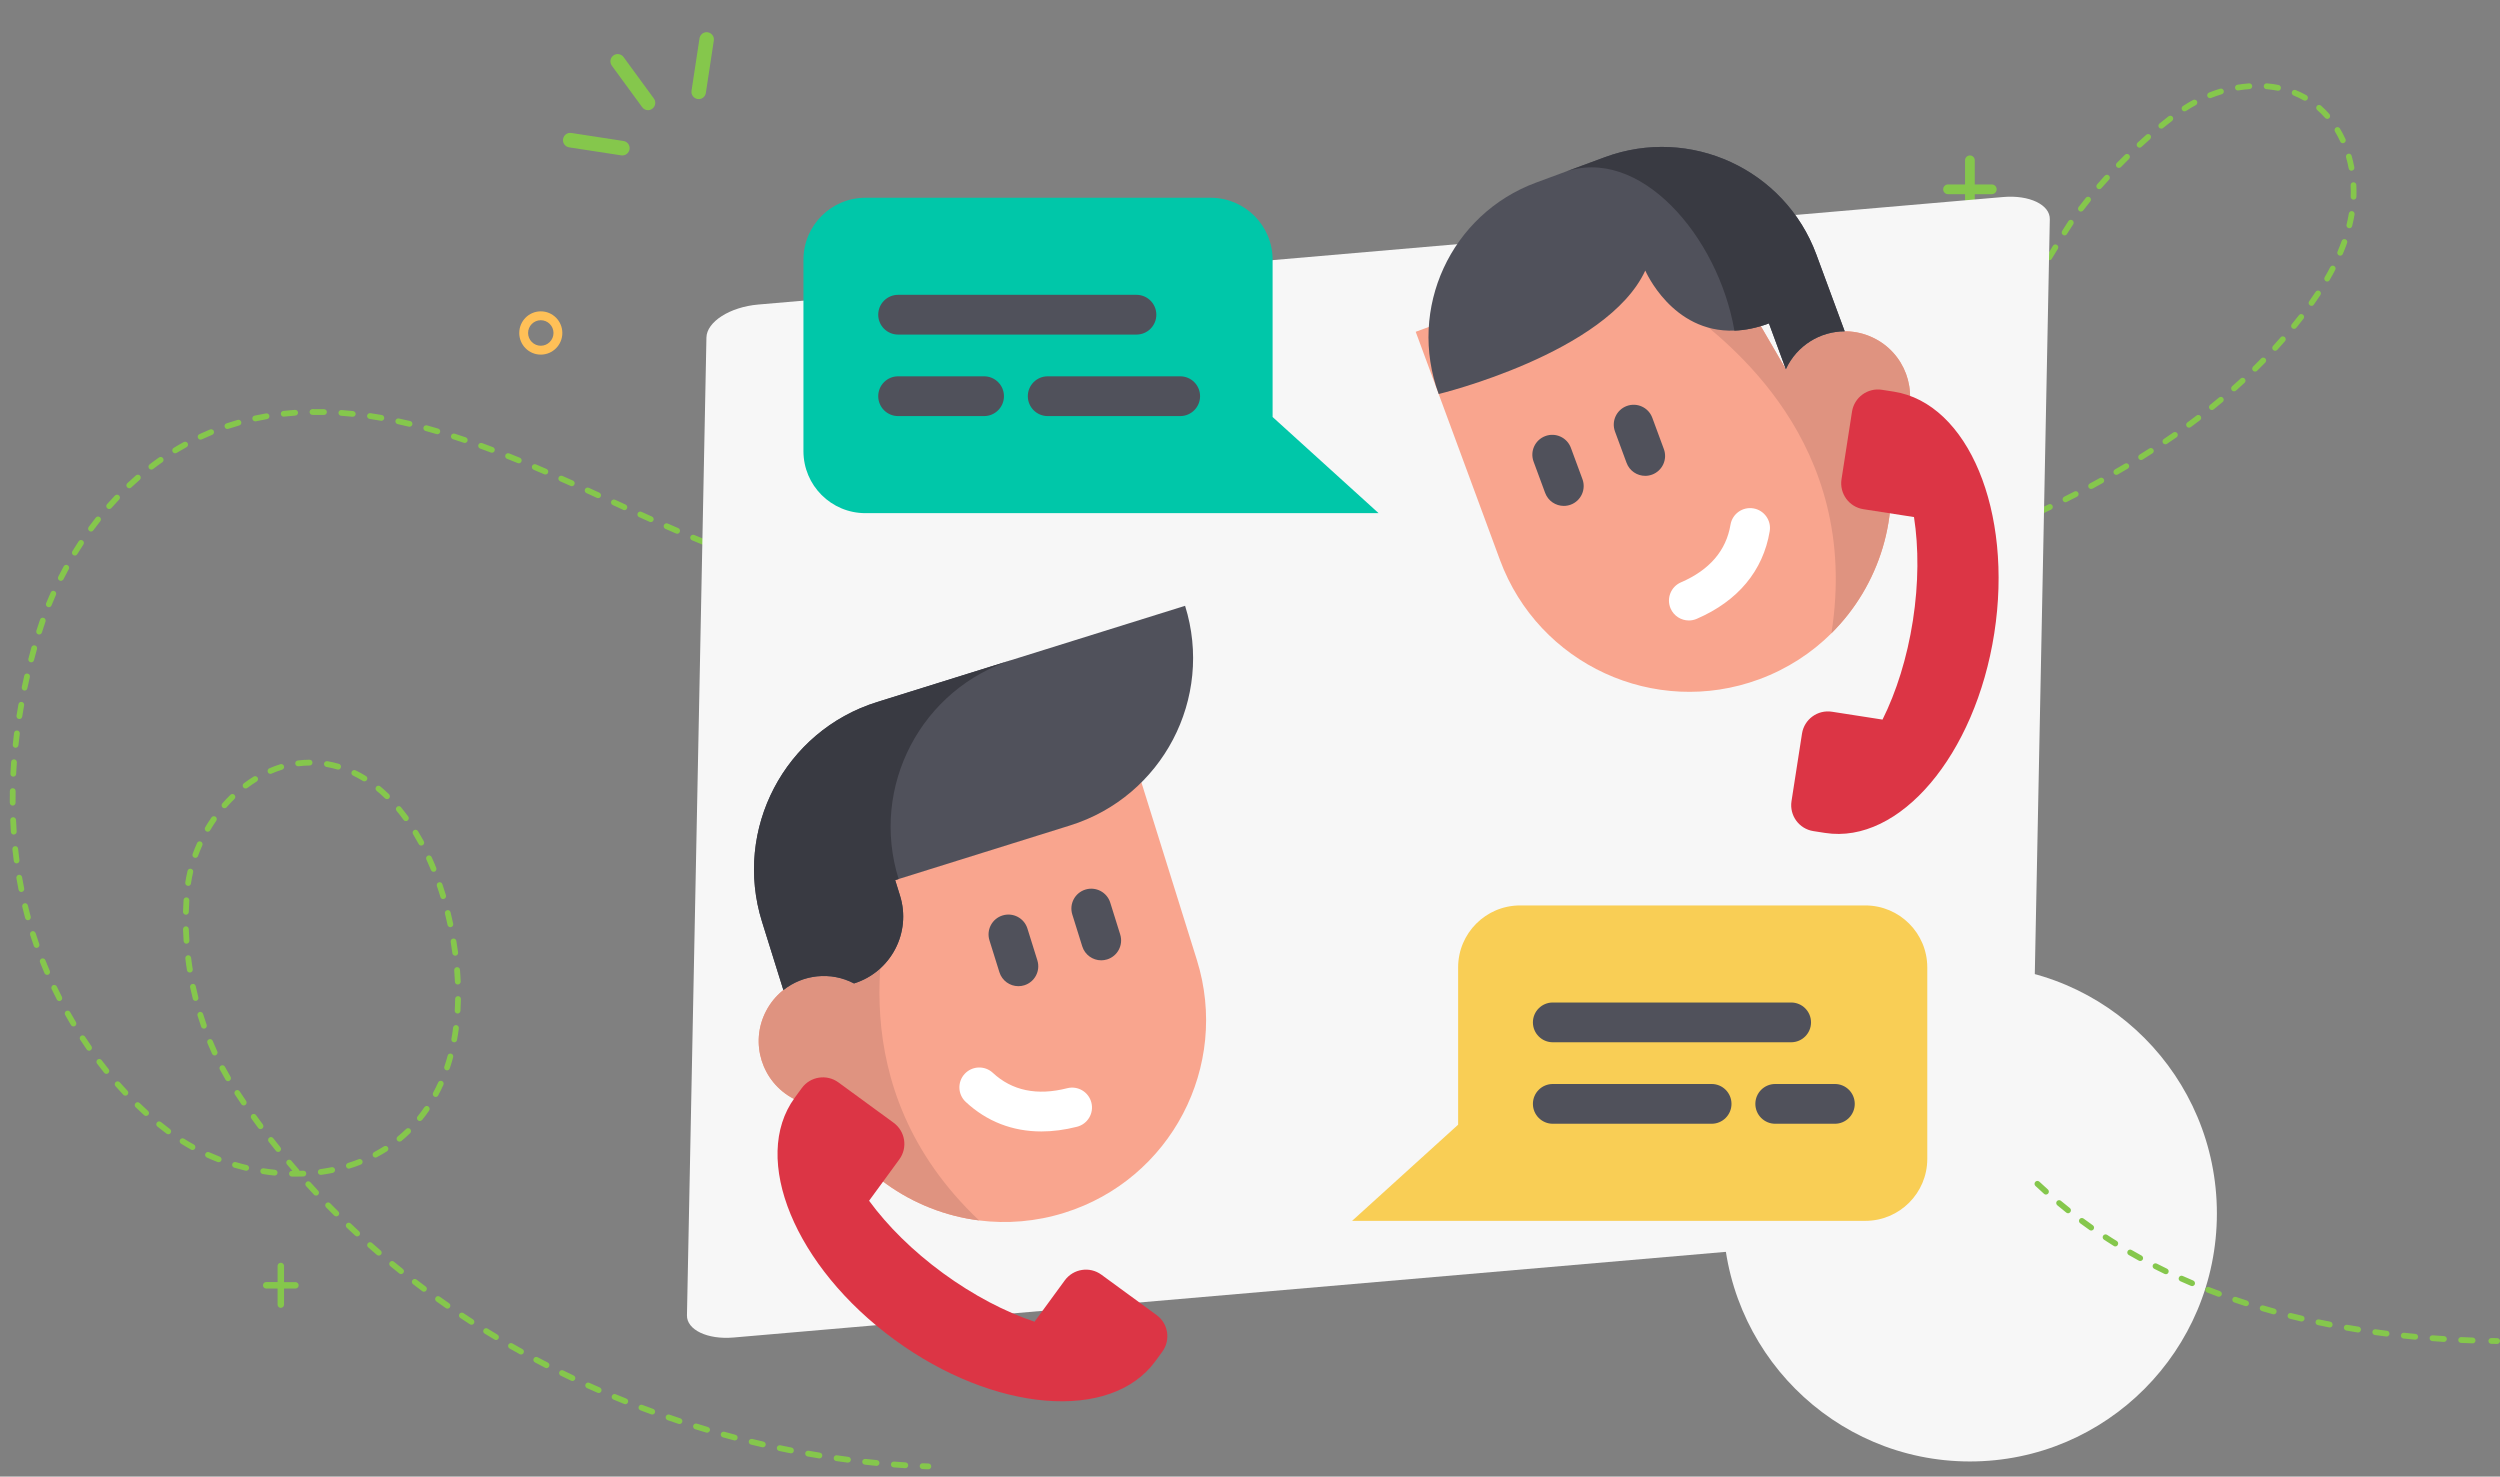 <svg width="171" height="101" viewBox="0 0 171 101" fill="none" xmlns="http://www.w3.org/2000/svg">
<rect x="0" y="0" width="171" height="101" fill="#808080" stroke="none"/>
<g clip-path="url(#clip0_773_15453)">
<path d="M134.742 99.964C144.072 99.964 151.635 92.37 151.635 83.001C151.635 73.632 144.072 66.037 134.742 66.037C125.413 66.037 117.85 73.632 117.85 83.001C117.85 92.37 125.413 99.964 134.742 99.964Z" fill="#F7F7F7"/>
<path d="M63.501 100.5C63.496 100.5 63.496 100.5 63.492 100.5C63.362 100.496 63.228 100.488 63.097 100.484C62.987 100.48 62.904 100.385 62.908 100.277C62.912 100.166 63.007 100.083 63.113 100.087C63.244 100.091 63.374 100.099 63.508 100.103C63.619 100.107 63.702 100.198 63.698 100.309C63.694 100.416 63.607 100.5 63.501 100.5Z" fill="#85C74C"/>
<path d="M61.925 100.424C61.921 100.424 61.917 100.424 61.913 100.424C61.652 100.408 61.387 100.388 61.123 100.368C61.012 100.361 60.933 100.265 60.941 100.154C60.949 100.043 61.044 99.964 61.154 99.972C61.415 99.992 61.68 100.011 61.937 100.027C62.047 100.035 62.126 100.126 62.122 100.238C62.114 100.341 62.027 100.424 61.925 100.424ZM59.957 100.265C59.949 100.265 59.945 100.265 59.937 100.265C59.677 100.242 59.412 100.214 59.151 100.182C59.044 100.17 58.965 100.071 58.977 99.964C58.989 99.857 59.088 99.777 59.195 99.789C59.455 99.817 59.716 99.845 59.977 99.869C60.084 99.88 60.166 99.976 60.155 100.087C60.143 100.19 60.06 100.265 59.957 100.265ZM57.998 100.043C57.99 100.043 57.982 100.043 57.974 100.043C57.713 100.007 57.448 99.972 57.191 99.936C57.085 99.92 57.01 99.821 57.026 99.71C57.041 99.603 57.14 99.527 57.251 99.543C57.508 99.579 57.772 99.615 58.029 99.65C58.136 99.666 58.215 99.765 58.199 99.873C58.183 99.972 58.096 100.043 57.998 100.043ZM56.05 99.757C56.038 99.757 56.03 99.757 56.018 99.754C55.757 99.71 55.497 99.666 55.24 99.623C55.133 99.603 55.062 99.5 55.078 99.392C55.097 99.285 55.2 99.214 55.307 99.23C55.564 99.273 55.825 99.321 56.081 99.361C56.188 99.377 56.263 99.48 56.243 99.587C56.227 99.686 56.145 99.757 56.05 99.757ZM54.106 99.408C54.094 99.408 54.082 99.408 54.066 99.404C53.809 99.353 53.549 99.301 53.292 99.246C53.185 99.222 53.118 99.119 53.138 99.012C53.162 98.904 53.264 98.837 53.371 98.857C53.628 98.912 53.889 98.964 54.141 99.012C54.248 99.031 54.319 99.139 54.295 99.246C54.284 99.341 54.201 99.408 54.106 99.408ZM52.178 98.996C52.162 98.996 52.15 98.996 52.134 98.992C51.878 98.932 51.621 98.873 51.364 98.809C51.257 98.785 51.194 98.674 51.218 98.571C51.242 98.464 51.352 98.401 51.455 98.424C51.708 98.488 51.965 98.547 52.221 98.607C52.328 98.631 52.395 98.738 52.371 98.845C52.348 98.936 52.269 98.996 52.178 98.996ZM50.262 98.528C50.246 98.528 50.23 98.524 50.21 98.52C49.953 98.452 49.697 98.385 49.444 98.313C49.337 98.285 49.278 98.174 49.306 98.071C49.333 97.968 49.444 97.905 49.547 97.932C49.795 98 50.052 98.071 50.305 98.139C50.412 98.166 50.475 98.274 50.447 98.381C50.428 98.468 50.349 98.528 50.262 98.528ZM48.361 97.996C48.342 97.996 48.326 97.992 48.306 97.988C48.053 97.913 47.8 97.837 47.547 97.758C47.445 97.726 47.385 97.615 47.417 97.508C47.449 97.405 47.559 97.345 47.666 97.377C47.915 97.452 48.168 97.532 48.421 97.607C48.523 97.639 48.587 97.75 48.555 97.853C48.523 97.94 48.448 97.996 48.361 97.996ZM46.477 97.405C46.457 97.405 46.437 97.401 46.413 97.393C46.165 97.31 45.912 97.226 45.663 97.139C45.56 97.103 45.505 96.992 45.54 96.885C45.576 96.782 45.687 96.726 45.793 96.762C46.042 96.849 46.291 96.933 46.54 97.016C46.643 97.052 46.698 97.163 46.666 97.266C46.639 97.349 46.56 97.405 46.477 97.405ZM44.612 96.754C44.588 96.754 44.569 96.75 44.545 96.742C44.3 96.651 44.047 96.56 43.802 96.465C43.699 96.425 43.648 96.31 43.687 96.211C43.727 96.107 43.842 96.056 43.94 96.096C44.185 96.187 44.434 96.282 44.679 96.369C44.782 96.405 44.833 96.52 44.798 96.623C44.77 96.703 44.695 96.754 44.612 96.754ZM42.771 96.048C42.747 96.048 42.723 96.044 42.696 96.032C42.451 95.933 42.206 95.834 41.961 95.731C41.858 95.687 41.811 95.572 41.854 95.473C41.898 95.373 42.012 95.322 42.111 95.365C42.352 95.465 42.597 95.568 42.842 95.663C42.945 95.703 42.992 95.818 42.953 95.921C42.921 96 42.846 96.048 42.771 96.048ZM40.95 95.282C40.922 95.282 40.898 95.278 40.87 95.266C40.63 95.159 40.385 95.052 40.148 94.945C40.049 94.901 40.005 94.782 40.049 94.683C40.092 94.584 40.211 94.54 40.309 94.584C40.547 94.691 40.791 94.798 41.029 94.905C41.127 94.949 41.175 95.068 41.131 95.167C41.096 95.239 41.025 95.282 40.95 95.282ZM39.152 94.461C39.124 94.461 39.096 94.453 39.069 94.441C38.832 94.326 38.591 94.211 38.354 94.096C38.255 94.048 38.215 93.929 38.263 93.83C38.31 93.731 38.429 93.691 38.528 93.739C38.761 93.854 39.002 93.969 39.239 94.084C39.337 94.132 39.381 94.251 39.334 94.35C39.294 94.417 39.223 94.461 39.152 94.461ZM37.382 93.58C37.35 93.58 37.319 93.572 37.291 93.556C37.058 93.433 36.821 93.31 36.588 93.187C36.493 93.136 36.453 93.017 36.505 92.918C36.556 92.822 36.675 92.783 36.773 92.834C37.003 92.957 37.24 93.08 37.473 93.199C37.572 93.251 37.607 93.37 37.56 93.465C37.52 93.54 37.453 93.58 37.382 93.58ZM35.639 92.648C35.608 92.648 35.572 92.64 35.545 92.624C35.316 92.497 35.082 92.366 34.853 92.235C34.758 92.18 34.727 92.061 34.778 91.965C34.834 91.87 34.952 91.838 35.047 91.89C35.276 92.021 35.505 92.152 35.734 92.279C35.829 92.33 35.865 92.453 35.809 92.549C35.774 92.612 35.707 92.648 35.639 92.648ZM169.131 91.886C169.127 91.886 169.127 91.886 169.123 91.886C168.859 91.878 168.594 91.866 168.333 91.854C168.223 91.85 168.14 91.755 168.144 91.648C168.148 91.537 168.242 91.454 168.349 91.457C168.61 91.469 168.875 91.481 169.135 91.489C169.246 91.493 169.329 91.585 169.325 91.696C169.325 91.799 169.238 91.886 169.131 91.886ZM167.164 91.787C167.16 91.787 167.156 91.787 167.152 91.787C166.891 91.771 166.626 91.751 166.366 91.731C166.255 91.723 166.176 91.628 166.184 91.517C166.192 91.406 166.287 91.327 166.397 91.335C166.658 91.354 166.919 91.374 167.18 91.39C167.29 91.398 167.369 91.493 167.365 91.6C167.353 91.707 167.267 91.787 167.164 91.787ZM33.929 91.656C33.893 91.656 33.858 91.648 33.826 91.628C33.597 91.493 33.372 91.354 33.147 91.216C33.052 91.16 33.024 91.037 33.083 90.942C33.139 90.847 33.261 90.819 33.356 90.878C33.577 91.013 33.802 91.152 34.028 91.287C34.122 91.343 34.15 91.466 34.095 91.561C34.059 91.624 33.996 91.656 33.929 91.656ZM165.2 91.632C165.192 91.632 165.188 91.632 165.18 91.632C164.92 91.608 164.655 91.581 164.394 91.553C164.288 91.541 164.209 91.442 164.22 91.335C164.232 91.227 164.331 91.148 164.438 91.16C164.695 91.188 164.959 91.216 165.22 91.239C165.331 91.251 165.41 91.347 165.398 91.454C165.386 91.557 165.303 91.632 165.2 91.632ZM163.245 91.418C163.237 91.418 163.229 91.418 163.221 91.418C162.96 91.386 162.695 91.35 162.439 91.315C162.332 91.299 162.257 91.2 162.269 91.093C162.281 90.985 162.383 90.91 162.49 90.922C162.747 90.958 163.007 90.993 163.268 91.025C163.375 91.037 163.454 91.136 163.438 91.247C163.426 91.347 163.339 91.418 163.245 91.418ZM161.293 91.144C161.281 91.144 161.273 91.144 161.261 91.14C161 91.1 160.74 91.057 160.483 91.009C160.376 90.989 160.305 90.886 160.321 90.779C160.341 90.672 160.443 90.601 160.55 90.616C160.803 90.66 161.064 90.704 161.324 90.743C161.431 90.759 161.506 90.862 161.49 90.969C161.471 91.073 161.388 91.144 161.293 91.144ZM159.353 90.799C159.341 90.799 159.329 90.799 159.313 90.795C159.057 90.743 158.796 90.692 158.539 90.636C158.432 90.612 158.365 90.509 158.385 90.402C158.409 90.295 158.511 90.228 158.618 90.248C158.871 90.299 159.132 90.355 159.389 90.402C159.495 90.422 159.566 90.529 159.547 90.636C159.531 90.736 159.448 90.799 159.353 90.799ZM32.25 90.612C32.214 90.612 32.175 90.601 32.143 90.581C31.922 90.438 31.697 90.291 31.479 90.144C31.388 90.085 31.365 89.962 31.424 89.871C31.483 89.779 31.606 89.755 31.697 89.815C31.914 89.958 32.135 90.105 32.356 90.248C32.447 90.307 32.475 90.43 32.416 90.521C32.376 90.581 32.313 90.612 32.25 90.612ZM157.429 90.39C157.413 90.39 157.397 90.39 157.385 90.386C157.129 90.327 156.872 90.263 156.619 90.2C156.512 90.172 156.449 90.065 156.477 89.958C156.504 89.851 156.611 89.787 156.718 89.815C156.971 89.879 157.227 89.938 157.48 89.998C157.587 90.021 157.654 90.128 157.626 90.236C157.599 90.327 157.52 90.39 157.429 90.39ZM155.521 89.902C155.505 89.902 155.485 89.898 155.469 89.894C155.212 89.823 154.96 89.751 154.711 89.676C154.604 89.644 154.545 89.537 154.576 89.43C154.608 89.323 154.719 89.263 154.821 89.295C155.07 89.367 155.323 89.438 155.576 89.51C155.683 89.537 155.742 89.648 155.714 89.751C155.687 89.847 155.608 89.902 155.521 89.902ZM30.606 89.51C30.567 89.51 30.527 89.498 30.495 89.474C30.278 89.323 30.061 89.168 29.848 89.018C29.757 88.954 29.737 88.831 29.8 88.74C29.863 88.649 29.986 88.629 30.077 88.692C30.29 88.843 30.507 88.998 30.721 89.144C30.812 89.208 30.831 89.331 30.772 89.422C30.729 89.482 30.669 89.51 30.606 89.51ZM153.632 89.343C153.612 89.343 153.593 89.339 153.573 89.335C153.324 89.256 153.071 89.172 152.822 89.085C152.719 89.049 152.664 88.938 152.7 88.835C152.735 88.732 152.846 88.676 152.949 88.712C153.194 88.795 153.446 88.879 153.691 88.958C153.794 88.99 153.853 89.105 153.818 89.208C153.794 89.287 153.715 89.343 153.632 89.343ZM151.771 88.7C151.748 88.7 151.724 88.696 151.704 88.688C151.455 88.597 151.206 88.502 150.965 88.407C150.863 88.367 150.815 88.252 150.855 88.149C150.894 88.046 151.009 87.998 151.111 88.038C151.352 88.133 151.597 88.224 151.846 88.315C151.949 88.355 152 88.466 151.965 88.569C151.925 88.649 151.85 88.7 151.771 88.7ZM28.998 88.355C28.959 88.355 28.915 88.343 28.88 88.315C28.666 88.157 28.453 87.998 28.247 87.835C28.16 87.768 28.145 87.645 28.212 87.558C28.279 87.47 28.401 87.454 28.488 87.522C28.694 87.68 28.907 87.839 29.117 87.998C29.204 88.061 29.223 88.188 29.156 88.276C29.117 88.327 29.057 88.355 28.998 88.355ZM149.938 87.97C149.914 87.97 149.887 87.966 149.863 87.954C149.622 87.851 149.377 87.744 149.136 87.637C149.037 87.593 148.99 87.474 149.037 87.375C149.081 87.276 149.199 87.228 149.298 87.276C149.535 87.383 149.776 87.486 150.017 87.589C150.116 87.633 150.163 87.748 150.124 87.851C150.088 87.927 150.013 87.97 149.938 87.97ZM148.144 87.157C148.117 87.157 148.085 87.149 148.057 87.137C147.82 87.022 147.579 86.903 147.346 86.784C147.247 86.736 147.212 86.613 147.259 86.518C147.307 86.423 147.429 86.383 147.524 86.431C147.757 86.55 147.99 86.665 148.227 86.78C148.326 86.828 148.366 86.947 148.318 87.046C148.287 87.117 148.215 87.157 148.144 87.157ZM27.434 87.149C27.39 87.149 27.347 87.133 27.311 87.105C27.106 86.939 26.896 86.772 26.695 86.605C26.612 86.534 26.6 86.411 26.667 86.328C26.734 86.244 26.861 86.228 26.944 86.3C27.145 86.466 27.351 86.633 27.556 86.796C27.643 86.863 27.655 86.99 27.588 87.073C27.548 87.121 27.489 87.149 27.434 87.149ZM146.39 86.252C146.359 86.252 146.327 86.244 146.295 86.228C146.062 86.102 145.829 85.971 145.604 85.84C145.509 85.784 145.478 85.665 145.533 85.57C145.588 85.475 145.707 85.443 145.801 85.498C146.027 85.629 146.256 85.756 146.485 85.883C146.58 85.935 146.615 86.058 146.564 86.153C146.528 86.216 146.461 86.252 146.39 86.252ZM25.909 85.883C25.865 85.883 25.818 85.867 25.782 85.836C25.581 85.665 25.379 85.49 25.182 85.316C25.099 85.245 25.091 85.118 25.162 85.034C25.233 84.951 25.359 84.943 25.442 85.014C25.64 85.189 25.837 85.364 26.039 85.534C26.122 85.606 26.13 85.733 26.063 85.812C26.019 85.859 25.964 85.883 25.909 85.883ZM144.687 85.256C144.652 85.256 144.616 85.249 144.585 85.225C144.359 85.086 144.134 84.939 143.913 84.796C143.822 84.737 143.794 84.614 143.854 84.522C143.913 84.431 144.035 84.403 144.126 84.463C144.344 84.606 144.565 84.749 144.79 84.883C144.881 84.943 144.913 85.062 144.853 85.157C144.818 85.225 144.751 85.256 144.687 85.256ZM24.431 84.57C24.384 84.57 24.336 84.554 24.297 84.518C24.103 84.34 23.909 84.157 23.716 83.975C23.637 83.9 23.633 83.773 23.708 83.693C23.783 83.614 23.909 83.61 23.988 83.685C24.178 83.864 24.372 84.046 24.565 84.225C24.644 84.3 24.652 84.423 24.577 84.507C24.538 84.546 24.482 84.57 24.431 84.57ZM143.04 84.169C143 84.169 142.961 84.157 142.925 84.134C142.708 83.983 142.491 83.824 142.281 83.669C142.194 83.606 142.175 83.479 142.238 83.392C142.301 83.304 142.427 83.285 142.514 83.348C142.724 83.503 142.937 83.657 143.15 83.808C143.241 83.872 143.261 83.995 143.198 84.086C143.162 84.138 143.099 84.169 143.04 84.169ZM23.001 83.201C22.949 83.201 22.902 83.181 22.862 83.146C22.677 82.959 22.487 82.773 22.301 82.582C22.226 82.503 22.226 82.38 22.305 82.301C22.384 82.225 22.507 82.225 22.586 82.305C22.768 82.491 22.957 82.681 23.143 82.864C23.222 82.939 23.222 83.066 23.143 83.146C23.099 83.181 23.052 83.201 23.001 83.201ZM141.456 82.987C141.412 82.987 141.369 82.971 141.333 82.943C141.128 82.781 140.918 82.61 140.717 82.439C140.634 82.368 140.622 82.245 140.689 82.162C140.76 82.079 140.883 82.067 140.966 82.134C141.167 82.301 141.373 82.467 141.578 82.63C141.665 82.697 141.677 82.824 141.61 82.908C141.57 82.959 141.515 82.987 141.456 82.987ZM21.618 81.781C21.567 81.781 21.511 81.761 21.476 81.717C21.294 81.527 21.116 81.329 20.938 81.134C20.863 81.055 20.871 80.928 20.95 80.853C21.029 80.777 21.156 80.785 21.231 80.864C21.409 81.059 21.586 81.253 21.764 81.444C21.839 81.523 21.835 81.65 21.756 81.725C21.717 81.765 21.669 81.781 21.618 81.781ZM139.942 81.71C139.895 81.71 139.848 81.694 139.812 81.658C139.614 81.483 139.417 81.301 139.223 81.118C139.144 81.043 139.14 80.916 139.215 80.837C139.29 80.757 139.417 80.753 139.496 80.829C139.686 81.007 139.883 81.186 140.077 81.36C140.16 81.432 140.164 81.559 140.092 81.642C140.049 81.686 139.998 81.71 139.942 81.71ZM20.176 80.48C20.105 80.48 20.038 80.48 19.966 80.48C19.856 80.48 19.769 80.388 19.773 80.277C19.773 80.17 19.864 80.083 19.97 80.083H19.974C19.982 80.083 19.994 80.083 20.002 80.083C19.876 79.936 19.753 79.789 19.627 79.646C19.555 79.563 19.567 79.436 19.65 79.369C19.733 79.297 19.86 79.309 19.927 79.392C20.097 79.591 20.267 79.793 20.441 79.992C20.464 80.019 20.48 80.051 20.484 80.083C20.571 80.079 20.658 80.079 20.745 80.075C20.855 80.071 20.946 80.154 20.95 80.265C20.954 80.376 20.871 80.468 20.761 80.472C20.571 80.472 20.373 80.48 20.176 80.48ZM18.789 80.408C18.781 80.408 18.777 80.408 18.769 80.408C18.505 80.38 18.24 80.349 17.975 80.305C17.869 80.289 17.794 80.186 17.809 80.079C17.825 79.972 17.928 79.896 18.035 79.912C18.291 79.952 18.552 79.984 18.805 80.011C18.912 80.023 18.994 80.118 18.983 80.23C18.975 80.333 18.888 80.408 18.789 80.408ZM21.938 80.361C21.839 80.361 21.756 80.289 21.744 80.19C21.729 80.083 21.804 79.98 21.914 79.968C22.171 79.932 22.428 79.888 22.681 79.837C22.787 79.813 22.89 79.884 22.914 79.992C22.933 80.099 22.866 80.202 22.76 80.226C22.499 80.277 22.234 80.325 21.97 80.361C21.954 80.361 21.946 80.361 21.938 80.361ZM138.508 80.345C138.457 80.345 138.405 80.325 138.37 80.285C138.184 80.099 137.999 79.904 137.817 79.71C137.742 79.63 137.746 79.504 137.825 79.428C137.904 79.353 138.03 79.357 138.105 79.436C138.287 79.627 138.469 79.817 138.654 80.004C138.729 80.083 138.729 80.206 138.654 80.285C138.607 80.325 138.556 80.345 138.508 80.345ZM16.841 80.079C16.826 80.079 16.81 80.079 16.794 80.075C16.537 80.011 16.276 79.944 16.02 79.869C15.917 79.837 15.854 79.726 15.885 79.623C15.917 79.519 16.027 79.456 16.13 79.488C16.379 79.563 16.632 79.63 16.885 79.69C16.991 79.714 17.055 79.821 17.031 79.928C17.011 80.019 16.932 80.079 16.841 80.079ZM23.862 79.936C23.779 79.936 23.7 79.88 23.672 79.797C23.641 79.694 23.7 79.583 23.803 79.547C24.052 79.472 24.297 79.385 24.534 79.289C24.636 79.25 24.751 79.301 24.79 79.4C24.83 79.504 24.779 79.619 24.68 79.658C24.435 79.754 24.178 79.845 23.921 79.924C23.901 79.932 23.882 79.936 23.862 79.936ZM14.957 79.496C14.933 79.496 14.909 79.492 14.886 79.484C14.637 79.388 14.388 79.285 14.147 79.174C14.048 79.131 14.001 79.012 14.048 78.912C14.091 78.813 14.21 78.77 14.309 78.813C14.546 78.92 14.787 79.019 15.028 79.115C15.131 79.154 15.182 79.269 15.142 79.373C15.111 79.444 15.036 79.496 14.957 79.496ZM25.683 79.178C25.612 79.178 25.545 79.139 25.509 79.071C25.458 78.976 25.494 78.853 25.593 78.801C25.822 78.678 26.047 78.547 26.26 78.412C26.351 78.353 26.474 78.381 26.533 78.472C26.592 78.563 26.564 78.686 26.474 78.746C26.248 78.889 26.015 79.023 25.778 79.15C25.747 79.174 25.715 79.178 25.683 79.178ZM137.157 78.897C137.102 78.897 137.046 78.873 137.007 78.829C136.833 78.631 136.659 78.428 136.489 78.222C136.418 78.139 136.43 78.012 136.513 77.944C136.596 77.873 136.722 77.885 136.79 77.968C136.955 78.171 137.129 78.369 137.299 78.567C137.37 78.651 137.362 78.774 137.279 78.849C137.252 78.881 137.204 78.897 137.157 78.897ZM19.026 78.793C18.967 78.793 18.912 78.77 18.872 78.718C18.706 78.512 18.54 78.301 18.378 78.095C18.311 78.008 18.327 77.885 18.414 77.817C18.501 77.75 18.623 77.766 18.69 77.853C18.852 78.059 19.014 78.266 19.18 78.472C19.247 78.555 19.235 78.682 19.149 78.75C19.113 78.781 19.07 78.793 19.026 78.793ZM13.167 78.659C13.135 78.659 13.104 78.651 13.072 78.635C12.839 78.504 12.606 78.369 12.381 78.226C12.29 78.166 12.262 78.043 12.318 77.952C12.377 77.861 12.499 77.833 12.59 77.889C12.807 78.028 13.033 78.159 13.262 78.286C13.357 78.337 13.392 78.46 13.341 78.555C13.305 78.623 13.238 78.659 13.167 78.659ZM27.327 78.087C27.272 78.087 27.212 78.063 27.173 78.016C27.102 77.932 27.117 77.805 27.201 77.738C27.398 77.575 27.592 77.401 27.777 77.222C27.856 77.147 27.979 77.147 28.058 77.226C28.133 77.306 28.133 77.429 28.054 77.508C27.86 77.694 27.659 77.877 27.453 78.047C27.414 78.071 27.37 78.087 27.327 78.087ZM11.512 77.583C11.472 77.583 11.429 77.571 11.393 77.544C11.184 77.385 10.97 77.222 10.765 77.056C10.678 76.988 10.666 76.861 10.733 76.778C10.8 76.691 10.927 76.679 11.01 76.746C11.211 76.909 11.421 77.072 11.626 77.226C11.713 77.29 11.733 77.417 11.666 77.504C11.634 77.555 11.575 77.583 11.512 77.583ZM135.905 77.365C135.845 77.365 135.786 77.337 135.747 77.29C135.585 77.079 135.427 76.865 135.268 76.651C135.205 76.564 135.225 76.437 135.312 76.373C135.399 76.31 135.525 76.33 135.588 76.417C135.743 76.627 135.901 76.841 136.059 77.048C136.126 77.135 136.11 77.258 136.023 77.325C135.991 77.353 135.948 77.365 135.905 77.365ZM17.817 77.23C17.758 77.23 17.699 77.202 17.659 77.151C17.501 76.941 17.343 76.722 17.193 76.508C17.13 76.421 17.149 76.294 17.236 76.23C17.323 76.167 17.45 76.187 17.513 76.274C17.667 76.488 17.821 76.703 17.979 76.913C18.042 77 18.027 77.123 17.94 77.191C17.896 77.214 17.857 77.23 17.817 77.23ZM28.714 76.679C28.67 76.679 28.627 76.663 28.591 76.635C28.508 76.568 28.492 76.441 28.564 76.357C28.726 76.159 28.88 75.949 29.026 75.734C29.089 75.643 29.212 75.623 29.302 75.683C29.393 75.746 29.413 75.869 29.354 75.961C29.204 76.183 29.042 76.401 28.872 76.607C28.828 76.655 28.769 76.679 28.714 76.679ZM9.987 76.33C9.939 76.33 9.892 76.314 9.856 76.278C9.663 76.103 9.465 75.921 9.275 75.734C9.196 75.659 9.192 75.532 9.271 75.453C9.347 75.373 9.473 75.37 9.552 75.449C9.742 75.631 9.931 75.81 10.125 75.984C10.208 76.056 10.212 76.183 10.141 76.266C10.097 76.31 10.042 76.33 9.987 76.33ZM134.751 75.762C134.688 75.762 134.624 75.731 134.589 75.675C134.443 75.457 134.297 75.231 134.154 75.008C134.095 74.917 134.123 74.794 134.214 74.735C134.304 74.675 134.427 74.703 134.486 74.794C134.624 75.012 134.771 75.235 134.917 75.453C134.976 75.544 134.952 75.667 134.865 75.727C134.83 75.75 134.79 75.762 134.751 75.762ZM16.671 75.615C16.608 75.615 16.545 75.584 16.509 75.528C16.359 75.31 16.213 75.088 16.067 74.866C16.008 74.774 16.031 74.651 16.122 74.592C16.213 74.532 16.336 74.556 16.395 74.647C16.537 74.866 16.687 75.088 16.833 75.302C16.897 75.393 16.873 75.516 16.782 75.58C16.747 75.603 16.707 75.615 16.671 75.615ZM29.8 75.032C29.768 75.032 29.737 75.024 29.705 75.008C29.61 74.957 29.575 74.838 29.626 74.739C29.749 74.513 29.863 74.278 29.97 74.04C30.014 73.941 30.132 73.897 30.231 73.941C30.33 73.985 30.373 74.104 30.33 74.203C30.219 74.449 30.1 74.691 29.974 74.925C29.938 74.993 29.871 75.032 29.8 75.032ZM8.576 74.945C8.525 74.945 8.469 74.925 8.434 74.882C8.252 74.691 8.074 74.493 7.897 74.294C7.825 74.211 7.833 74.088 7.912 74.013C7.995 73.941 8.118 73.949 8.193 74.028C8.367 74.223 8.544 74.421 8.722 74.608C8.797 74.687 8.793 74.814 8.714 74.889C8.675 74.929 8.627 74.945 8.576 74.945ZM133.7 74.088C133.633 74.088 133.566 74.052 133.53 73.989C133.396 73.763 133.265 73.529 133.135 73.298C133.084 73.203 133.115 73.08 133.21 73.029C133.305 72.977 133.427 73.009 133.479 73.104C133.605 73.33 133.736 73.56 133.866 73.786C133.921 73.882 133.89 74.001 133.795 74.056C133.771 74.076 133.736 74.088 133.7 74.088ZM15.597 73.953C15.53 73.953 15.462 73.917 15.427 73.854C15.293 73.628 15.162 73.39 15.036 73.156C14.984 73.06 15.02 72.937 15.119 72.886C15.213 72.834 15.336 72.87 15.387 72.969C15.51 73.199 15.64 73.429 15.771 73.652C15.826 73.747 15.794 73.866 15.7 73.921C15.668 73.945 15.632 73.953 15.597 73.953ZM7.28 73.453C7.221 73.453 7.166 73.429 7.126 73.378C6.96 73.171 6.794 72.961 6.636 72.751C6.569 72.664 6.589 72.541 6.672 72.473C6.759 72.406 6.881 72.426 6.948 72.509C7.106 72.715 7.268 72.925 7.43 73.128C7.497 73.211 7.486 73.338 7.403 73.406C7.367 73.441 7.324 73.453 7.28 73.453ZM30.578 73.215C30.559 73.215 30.535 73.211 30.515 73.203C30.413 73.168 30.357 73.056 30.393 72.953C30.476 72.711 30.551 72.457 30.618 72.207C30.646 72.1 30.756 72.041 30.859 72.069C30.966 72.096 31.025 72.207 30.997 72.311C30.926 72.572 30.851 72.83 30.764 73.08C30.74 73.16 30.661 73.215 30.578 73.215ZM132.756 72.35C132.685 72.35 132.613 72.311 132.578 72.243C132.459 72.009 132.341 71.767 132.226 71.529C132.179 71.43 132.222 71.311 132.317 71.263C132.416 71.216 132.534 71.259 132.582 71.354C132.696 71.592 132.811 71.826 132.93 72.061C132.981 72.16 132.941 72.279 132.843 72.326C132.815 72.342 132.787 72.35 132.756 72.35ZM14.684 72.195C14.609 72.195 14.538 72.152 14.506 72.08C14.396 71.838 14.289 71.592 14.186 71.347C14.143 71.243 14.194 71.128 14.293 71.089C14.396 71.045 14.51 71.097 14.55 71.196C14.649 71.438 14.755 71.68 14.862 71.914C14.909 72.013 14.866 72.132 14.763 72.176C14.739 72.192 14.712 72.195 14.684 72.195ZM6.095 71.87C6.032 71.87 5.972 71.842 5.933 71.787C5.783 71.569 5.633 71.347 5.487 71.124C5.427 71.033 5.451 70.91 5.542 70.85C5.633 70.791 5.755 70.815 5.814 70.906C5.957 71.124 6.107 71.343 6.253 71.557C6.316 71.648 6.292 71.771 6.206 71.834C6.174 71.858 6.134 71.87 6.095 71.87ZM31.068 71.295C31.056 71.295 31.045 71.295 31.033 71.291C30.926 71.271 30.855 71.168 30.875 71.061C30.922 70.807 30.962 70.549 30.993 70.287C31.009 70.18 31.108 70.101 31.215 70.117C31.321 70.132 31.4 70.232 31.384 70.339C31.349 70.605 31.309 70.874 31.262 71.132C31.246 71.227 31.163 71.295 31.068 71.295ZM131.914 70.561C131.839 70.561 131.764 70.517 131.732 70.442C131.626 70.2 131.523 69.954 131.424 69.708C131.385 69.605 131.432 69.49 131.531 69.45C131.634 69.41 131.748 69.458 131.788 69.557C131.887 69.799 131.989 70.041 132.092 70.283C132.135 70.382 132.092 70.501 131.989 70.545C131.966 70.557 131.938 70.561 131.914 70.561ZM13.945 70.359C13.862 70.359 13.787 70.307 13.76 70.228C13.673 69.978 13.59 69.724 13.511 69.47C13.479 69.367 13.538 69.256 13.641 69.22C13.744 69.188 13.854 69.248 13.89 69.351C13.965 69.601 14.048 69.851 14.135 70.097C14.171 70.2 14.115 70.315 14.012 70.351C13.989 70.355 13.969 70.359 13.945 70.359ZM5.024 70.208C4.957 70.208 4.89 70.172 4.854 70.113C4.72 69.886 4.586 69.652 4.455 69.422C4.4 69.327 4.436 69.204 4.53 69.152C4.625 69.097 4.748 69.133 4.799 69.228C4.925 69.454 5.06 69.684 5.194 69.91C5.249 70.005 5.222 70.124 5.127 70.184C5.091 70.196 5.056 70.208 5.024 70.208ZM31.302 69.327C31.297 69.327 31.294 69.327 31.29 69.327C31.179 69.319 31.096 69.228 31.104 69.117C31.12 68.859 31.128 68.597 31.132 68.331C31.132 68.22 31.222 68.133 31.333 68.137C31.444 68.137 31.531 68.228 31.527 68.339C31.523 68.609 31.511 68.879 31.495 69.141C31.491 69.244 31.404 69.327 31.302 69.327ZM131.175 68.724C131.096 68.724 131.021 68.676 130.99 68.593C130.899 68.347 130.808 68.093 130.721 67.843C130.685 67.74 130.741 67.625 130.844 67.589C130.946 67.554 131.061 67.609 131.096 67.712C131.183 67.958 131.27 68.208 131.361 68.454C131.401 68.557 131.345 68.672 131.246 68.708C131.219 68.72 131.195 68.724 131.175 68.724ZM4.064 68.474C3.993 68.474 3.922 68.434 3.886 68.367C3.764 68.129 3.645 67.891 3.531 67.653C3.483 67.554 3.527 67.434 3.622 67.387C3.72 67.339 3.839 67.383 3.886 67.478C3.997 67.712 4.116 67.95 4.234 68.184C4.285 68.284 4.246 68.403 4.147 68.45C4.123 68.466 4.096 68.474 4.064 68.474ZM13.376 68.462C13.29 68.462 13.207 68.403 13.187 68.311C13.123 68.053 13.06 67.792 13.005 67.534C12.981 67.427 13.049 67.32 13.155 67.3C13.262 67.276 13.368 67.343 13.388 67.45C13.444 67.704 13.503 67.962 13.566 68.216C13.594 68.323 13.53 68.43 13.424 68.458C13.412 68.458 13.392 68.462 13.376 68.462ZM31.313 67.343C31.207 67.343 31.12 67.26 31.116 67.153C31.104 66.895 31.088 66.629 31.068 66.367C31.061 66.256 31.14 66.161 31.25 66.153C31.361 66.145 31.456 66.225 31.463 66.335C31.483 66.601 31.503 66.871 31.511 67.133C31.515 67.244 31.432 67.335 31.321 67.339C31.317 67.343 31.317 67.343 31.313 67.343ZM130.535 66.847C130.452 66.847 130.373 66.792 130.346 66.709C130.267 66.459 130.192 66.201 130.117 65.947C130.085 65.84 130.148 65.733 130.251 65.701C130.358 65.669 130.464 65.733 130.496 65.836C130.567 66.09 130.646 66.344 130.721 66.59C130.753 66.693 130.693 66.804 130.591 66.839C130.575 66.847 130.555 66.847 130.535 66.847ZM3.223 66.681C3.148 66.681 3.073 66.637 3.041 66.562C2.934 66.316 2.832 66.07 2.737 65.824C2.697 65.721 2.745 65.606 2.847 65.566C2.95 65.526 3.065 65.574 3.104 65.677C3.199 65.919 3.302 66.165 3.404 66.407C3.448 66.506 3.4 66.625 3.302 66.669C3.274 66.677 3.246 66.681 3.223 66.681ZM12.981 66.522C12.886 66.522 12.803 66.451 12.788 66.355C12.744 66.094 12.709 65.828 12.677 65.562C12.665 65.455 12.74 65.356 12.851 65.34C12.958 65.328 13.056 65.403 13.072 65.514C13.104 65.772 13.139 66.034 13.183 66.292C13.199 66.399 13.127 66.502 13.021 66.518C13.001 66.518 12.989 66.522 12.981 66.522ZM31.14 65.371C31.041 65.371 30.958 65.3 30.942 65.201C30.906 64.943 30.871 64.681 30.827 64.423C30.808 64.316 30.883 64.213 30.989 64.197C31.096 64.177 31.199 64.253 31.215 64.36C31.258 64.622 31.297 64.887 31.333 65.149C31.349 65.256 31.27 65.356 31.163 65.371C31.155 65.371 31.147 65.371 31.14 65.371ZM129.998 64.943C129.911 64.943 129.828 64.883 129.808 64.792C129.745 64.538 129.682 64.276 129.619 64.019C129.595 63.911 129.658 63.804 129.765 63.781C129.872 63.757 129.978 63.82 130.002 63.927C130.061 64.185 130.124 64.439 130.188 64.693C130.215 64.8 130.152 64.907 130.045 64.935C130.034 64.939 130.018 64.943 129.998 64.943ZM2.5 64.836C2.417 64.836 2.342 64.784 2.314 64.705C2.227 64.455 2.14 64.201 2.061 63.947C2.03 63.844 2.085 63.733 2.188 63.697C2.29 63.665 2.401 63.721 2.436 63.824C2.515 64.07 2.598 64.324 2.685 64.57C2.721 64.673 2.67 64.788 2.563 64.824C2.543 64.832 2.523 64.836 2.5 64.836ZM12.756 64.55C12.653 64.55 12.566 64.471 12.559 64.364C12.539 64.098 12.527 63.828 12.519 63.566C12.515 63.455 12.602 63.364 12.709 63.36C12.819 63.356 12.91 63.443 12.914 63.55C12.922 63.808 12.934 64.074 12.954 64.336C12.962 64.447 12.879 64.538 12.772 64.546C12.768 64.55 12.76 64.55 12.756 64.55ZM30.804 63.419C30.713 63.419 30.63 63.356 30.61 63.261C30.555 63.007 30.495 62.749 30.436 62.495C30.409 62.388 30.476 62.281 30.582 62.257C30.689 62.229 30.796 62.297 30.82 62.404C30.883 62.662 30.942 62.923 30.997 63.181C31.021 63.288 30.954 63.396 30.847 63.416C30.831 63.416 30.816 63.419 30.804 63.419ZM129.559 63.011C129.469 63.011 129.386 62.947 129.366 62.852C129.315 62.594 129.263 62.332 129.216 62.071C129.196 61.963 129.267 61.86 129.374 61.84C129.48 61.821 129.583 61.892 129.603 61.999C129.65 62.257 129.702 62.519 129.753 62.773C129.777 62.88 129.706 62.983 129.599 63.007C129.587 63.011 129.571 63.011 129.559 63.011ZM1.911 62.943C1.824 62.943 1.745 62.884 1.721 62.797C1.694 62.701 1.67 62.606 1.646 62.511C1.603 62.352 1.563 62.186 1.524 62.023C1.5 61.916 1.563 61.809 1.67 61.785C1.777 61.757 1.883 61.825 1.907 61.932C1.947 62.09 1.986 62.253 2.026 62.412C2.049 62.507 2.073 62.598 2.101 62.693C2.128 62.8 2.069 62.908 1.962 62.935C1.947 62.939 1.931 62.943 1.911 62.943ZM12.717 62.57H12.713C12.602 62.566 12.519 62.475 12.519 62.368C12.527 62.102 12.539 61.833 12.555 61.567C12.562 61.456 12.657 61.372 12.764 61.38C12.875 61.388 12.954 61.483 12.95 61.59C12.934 61.848 12.922 62.114 12.914 62.376C12.91 62.483 12.823 62.57 12.717 62.57ZM30.314 61.499C30.231 61.499 30.152 61.444 30.124 61.356C30.049 61.106 29.97 60.852 29.883 60.606C29.848 60.503 29.903 60.388 30.006 60.353C30.108 60.317 30.223 60.372 30.258 60.476C30.345 60.725 30.424 60.983 30.503 61.237C30.535 61.34 30.476 61.452 30.373 61.483C30.353 61.495 30.334 61.499 30.314 61.499ZM129.212 61.059C129.117 61.059 129.03 60.987 129.018 60.892C128.979 60.634 128.939 60.368 128.904 60.103C128.888 59.995 128.963 59.892 129.074 59.88C129.18 59.865 129.283 59.94 129.295 60.051C129.33 60.313 129.37 60.575 129.409 60.833C129.425 60.94 129.354 61.043 129.243 61.059C129.232 61.059 129.22 61.059 129.212 61.059ZM1.461 61.011C1.37 61.011 1.287 60.948 1.267 60.852C1.216 60.595 1.168 60.329 1.121 60.067C1.101 59.96 1.176 59.857 1.283 59.837C1.389 59.817 1.492 59.892 1.512 59.999C1.555 60.257 1.603 60.519 1.654 60.773C1.674 60.88 1.607 60.983 1.5 61.007C1.488 61.011 1.472 61.011 1.461 61.011ZM12.871 60.595C12.863 60.595 12.851 60.595 12.839 60.591C12.732 60.575 12.657 60.472 12.673 60.364C12.713 60.103 12.764 59.833 12.827 59.571C12.851 59.464 12.958 59.396 13.064 59.424C13.171 59.448 13.238 59.555 13.21 59.662C13.151 59.916 13.1 60.17 13.064 60.424C13.052 60.527 12.97 60.595 12.871 60.595ZM29.658 59.63C29.579 59.63 29.508 59.583 29.476 59.508C29.377 59.266 29.271 59.023 29.164 58.789C29.117 58.69 29.16 58.571 29.263 58.528C29.362 58.48 29.48 58.524 29.524 58.627C29.634 58.865 29.741 59.115 29.84 59.361C29.879 59.464 29.832 59.579 29.733 59.619C29.705 59.627 29.682 59.63 29.658 59.63ZM128.955 59.095C128.856 59.095 128.769 59.02 128.757 58.916C128.73 58.654 128.702 58.389 128.678 58.123C128.667 58.012 128.75 57.917 128.856 57.909C128.967 57.901 129.062 57.98 129.07 58.087C129.093 58.349 129.121 58.611 129.149 58.873C129.16 58.98 129.081 59.079 128.975 59.091C128.967 59.095 128.959 59.095 128.955 59.095ZM1.141 59.059C1.042 59.059 0.959 58.988 0.943 58.889C0.907 58.627 0.876 58.361 0.848 58.095C0.836 57.988 0.915 57.889 1.022 57.877C1.133 57.865 1.227 57.944 1.239 58.051C1.267 58.313 1.299 58.575 1.33 58.833C1.346 58.94 1.267 59.039 1.16 59.055C1.156 59.055 1.148 59.059 1.141 59.059ZM13.361 58.678C13.337 58.678 13.317 58.674 13.293 58.666C13.191 58.631 13.139 58.516 13.175 58.413C13.266 58.163 13.368 57.909 13.479 57.663C13.523 57.563 13.641 57.52 13.74 57.563C13.839 57.607 13.882 57.726 13.839 57.825C13.732 58.063 13.633 58.305 13.546 58.547C13.519 58.631 13.444 58.678 13.361 58.678ZM28.812 57.837C28.741 57.837 28.674 57.801 28.639 57.734C28.512 57.504 28.382 57.274 28.251 57.056C28.196 56.96 28.224 56.841 28.319 56.782C28.413 56.726 28.532 56.754 28.591 56.849C28.726 57.072 28.86 57.306 28.99 57.544C29.042 57.639 29.006 57.762 28.911 57.813C28.876 57.829 28.844 57.837 28.812 57.837ZM128.781 57.123C128.678 57.123 128.592 57.044 128.584 56.937C128.568 56.675 128.552 56.405 128.536 56.143C128.532 56.032 128.615 55.941 128.722 55.937C128.829 55.933 128.923 56.016 128.927 56.123C128.939 56.385 128.955 56.651 128.971 56.913C128.979 57.024 128.896 57.115 128.785 57.123C128.789 57.123 128.785 57.123 128.781 57.123ZM0.943 57.087C0.84 57.087 0.753 57.008 0.745 56.901C0.726 56.639 0.714 56.369 0.702 56.103C0.698 55.992 0.781 55.901 0.892 55.897C0.998 55.893 1.093 55.977 1.097 56.088C1.109 56.349 1.125 56.615 1.141 56.873C1.148 56.984 1.065 57.075 0.959 57.083C0.951 57.083 0.947 57.087 0.943 57.087ZM14.202 56.889C14.167 56.889 14.135 56.881 14.103 56.861C14.008 56.806 13.977 56.683 14.032 56.591C14.167 56.361 14.313 56.131 14.467 55.913C14.53 55.822 14.652 55.802 14.743 55.861C14.834 55.925 14.854 56.048 14.795 56.139C14.649 56.349 14.506 56.572 14.376 56.794C14.336 56.853 14.269 56.889 14.202 56.889ZM27.762 56.163C27.702 56.163 27.639 56.135 27.604 56.08C27.449 55.865 27.287 55.659 27.125 55.465C27.054 55.381 27.066 55.254 27.153 55.187C27.236 55.115 27.363 55.127 27.43 55.215C27.596 55.417 27.762 55.631 27.924 55.849C27.987 55.937 27.967 56.064 27.88 56.127C27.845 56.151 27.801 56.163 27.762 56.163ZM15.356 55.282C15.308 55.282 15.265 55.266 15.225 55.235C15.142 55.163 15.134 55.036 15.206 54.953C15.383 54.751 15.569 54.552 15.759 54.366C15.838 54.29 15.96 54.29 16.039 54.37C16.114 54.449 16.114 54.572 16.035 54.651C15.854 54.83 15.672 55.02 15.502 55.215C15.466 55.262 15.411 55.282 15.356 55.282ZM128.694 55.143C128.588 55.143 128.501 55.056 128.497 54.949C128.489 54.687 128.485 54.417 128.485 54.155C128.485 54.044 128.572 53.957 128.682 53.957C128.789 53.957 128.88 54.044 128.88 54.155C128.884 54.417 128.888 54.683 128.892 54.945C128.896 55.056 128.809 55.147 128.698 55.147C128.698 55.143 128.694 55.143 128.694 55.143ZM0.868 55.104C0.761 55.104 0.67 55.016 0.67 54.905C0.67 54.822 0.67 54.739 0.67 54.651C0.67 54.473 0.67 54.286 0.674 54.108C0.674 53.997 0.765 53.909 0.876 53.913C0.986 53.913 1.073 54.005 1.069 54.116C1.065 54.294 1.065 54.477 1.065 54.655C1.065 54.739 1.065 54.822 1.065 54.905C1.065 55.016 0.979 55.104 0.868 55.104ZM26.474 54.663C26.422 54.663 26.375 54.643 26.335 54.608C26.149 54.425 25.956 54.251 25.758 54.092C25.675 54.02 25.664 53.898 25.731 53.814C25.802 53.731 25.924 53.719 26.007 53.786C26.209 53.953 26.414 54.136 26.608 54.326C26.687 54.401 26.687 54.528 26.612 54.608C26.576 54.643 26.525 54.663 26.474 54.663ZM16.798 53.933C16.739 53.933 16.679 53.906 16.64 53.854C16.573 53.767 16.592 53.644 16.679 53.576C16.897 53.413 17.122 53.259 17.347 53.12C17.438 53.06 17.56 53.092 17.62 53.183C17.679 53.275 17.647 53.398 17.556 53.457C17.343 53.592 17.126 53.739 16.92 53.894C16.881 53.921 16.841 53.933 16.798 53.933ZM24.925 53.445C24.889 53.445 24.854 53.437 24.822 53.417C24.601 53.283 24.376 53.16 24.146 53.048C24.048 53.001 24.008 52.882 24.056 52.783C24.103 52.684 24.221 52.644 24.32 52.691C24.561 52.806 24.798 52.937 25.031 53.08C25.126 53.136 25.154 53.259 25.099 53.354C25.055 53.41 24.992 53.445 24.925 53.445ZM128.686 53.16C128.682 53.16 128.682 53.16 128.686 53.16C128.576 53.16 128.489 53.068 128.489 52.957C128.493 52.695 128.501 52.426 128.509 52.16C128.512 52.049 128.603 51.965 128.714 51.969C128.825 51.973 128.908 52.065 128.904 52.176C128.896 52.438 128.888 52.703 128.884 52.965C128.88 53.076 128.793 53.16 128.686 53.16ZM0.911 53.124C0.907 53.124 0.904 53.124 0.9 53.124C0.789 53.12 0.706 53.025 0.714 52.918C0.726 52.656 0.745 52.386 0.761 52.12C0.769 52.009 0.864 51.93 0.971 51.938C1.081 51.946 1.16 52.041 1.152 52.152C1.133 52.414 1.117 52.679 1.105 52.937C1.105 53.041 1.018 53.124 0.911 53.124ZM18.501 52.933C18.426 52.933 18.351 52.89 18.319 52.814C18.276 52.715 18.323 52.596 18.422 52.553C18.671 52.445 18.927 52.35 19.18 52.271C19.283 52.239 19.394 52.299 19.425 52.402C19.457 52.505 19.398 52.616 19.295 52.648C19.054 52.723 18.813 52.81 18.576 52.914C18.552 52.929 18.524 52.933 18.501 52.933ZM23.127 52.64C23.107 52.64 23.092 52.636 23.072 52.632C22.827 52.56 22.578 52.501 22.325 52.457C22.218 52.438 22.147 52.334 22.163 52.227C22.183 52.12 22.286 52.049 22.392 52.065C22.657 52.112 22.922 52.172 23.182 52.247C23.289 52.279 23.348 52.386 23.317 52.493C23.293 52.584 23.214 52.64 23.127 52.64ZM20.393 52.414C20.294 52.414 20.211 52.338 20.196 52.239C20.184 52.132 20.259 52.033 20.366 52.017C20.634 51.981 20.907 51.965 21.175 51.965C21.286 51.965 21.373 52.053 21.373 52.164C21.373 52.275 21.286 52.362 21.175 52.362C20.922 52.362 20.666 52.382 20.413 52.414C20.413 52.414 20.401 52.414 20.393 52.414ZM128.753 51.18C128.75 51.18 128.746 51.18 128.742 51.18C128.631 51.176 128.548 51.081 128.556 50.969C128.572 50.704 128.588 50.438 128.603 50.176C128.611 50.065 128.706 49.986 128.813 49.993C128.923 50.002 129.002 50.097 128.995 50.204C128.975 50.466 128.959 50.731 128.947 50.993C128.943 51.1 128.856 51.18 128.753 51.18ZM1.065 51.148C1.058 51.148 1.05 51.148 1.046 51.148C0.939 51.136 0.86 51.037 0.872 50.93C0.9 50.668 0.931 50.402 0.963 50.136C0.975 50.029 1.073 49.95 1.184 49.966C1.291 49.978 1.37 50.081 1.354 50.188C1.322 50.45 1.291 50.712 1.263 50.969C1.251 51.073 1.164 51.148 1.065 51.148ZM128.896 49.204C128.888 49.204 128.884 49.204 128.876 49.204C128.769 49.192 128.686 49.097 128.698 48.99C128.722 48.728 128.75 48.458 128.777 48.196C128.789 48.089 128.888 48.01 128.995 48.022C129.101 48.034 129.18 48.133 129.168 48.24C129.141 48.502 129.113 48.764 129.089 49.026C129.085 49.129 128.998 49.204 128.896 49.204ZM1.326 49.184C1.314 49.184 1.306 49.184 1.295 49.18C1.188 49.164 1.113 49.061 1.129 48.954C1.168 48.692 1.216 48.43 1.263 48.169C1.283 48.061 1.386 47.99 1.492 48.01C1.599 48.03 1.67 48.133 1.65 48.24C1.603 48.498 1.559 48.76 1.52 49.017C1.504 49.113 1.421 49.184 1.326 49.184ZM1.682 47.236C1.67 47.236 1.654 47.236 1.642 47.232C1.536 47.208 1.468 47.105 1.488 46.998C1.544 46.74 1.599 46.478 1.658 46.221C1.682 46.113 1.788 46.046 1.895 46.074C2.002 46.097 2.069 46.205 2.041 46.312C1.982 46.566 1.927 46.828 1.871 47.081C1.856 47.169 1.777 47.236 1.682 47.236ZM129.113 47.232C129.105 47.232 129.097 47.232 129.089 47.232C128.983 47.216 128.904 47.117 128.919 47.01C128.947 46.808 128.975 46.601 129.002 46.395L129.026 46.221C129.042 46.113 129.141 46.038 129.251 46.054C129.358 46.07 129.433 46.169 129.417 46.28L129.394 46.455C129.366 46.657 129.338 46.863 129.311 47.062C129.295 47.161 129.212 47.232 129.113 47.232ZM91.667 45.701C91.556 45.701 91.469 45.614 91.469 45.502C91.469 45.391 91.556 45.304 91.667 45.304C91.927 45.304 92.192 45.304 92.457 45.3C92.564 45.3 92.654 45.387 92.654 45.498C92.654 45.609 92.567 45.697 92.457 45.697C92.196 45.701 91.927 45.701 91.667 45.701ZM90.481 45.697C90.217 45.693 89.952 45.693 89.687 45.689C89.577 45.689 89.49 45.598 89.494 45.486C89.494 45.375 89.585 45.292 89.695 45.292C89.956 45.296 90.221 45.3 90.481 45.3C90.592 45.3 90.679 45.391 90.679 45.498C90.679 45.609 90.592 45.697 90.481 45.697ZM93.642 45.681C93.535 45.681 93.449 45.594 93.445 45.486C93.441 45.375 93.528 45.288 93.638 45.284C93.899 45.28 94.164 45.272 94.424 45.268H94.428C94.535 45.268 94.622 45.356 94.626 45.463C94.63 45.574 94.543 45.665 94.432 45.665C94.172 45.673 93.907 45.677 93.642 45.681ZM88.51 45.661H88.506C88.245 45.653 87.977 45.645 87.716 45.637C87.605 45.633 87.522 45.542 87.526 45.431C87.53 45.32 87.621 45.236 87.732 45.24C87.992 45.248 88.257 45.256 88.518 45.264C88.629 45.268 88.712 45.359 88.712 45.467C88.704 45.578 88.617 45.661 88.51 45.661ZM95.614 45.629C95.507 45.629 95.42 45.546 95.416 45.439C95.412 45.328 95.499 45.236 95.606 45.233C95.867 45.225 96.131 45.213 96.392 45.201C96.503 45.197 96.594 45.28 96.597 45.391C96.601 45.502 96.518 45.594 96.408 45.598C96.143 45.609 95.882 45.617 95.618 45.629C95.618 45.629 95.618 45.629 95.614 45.629ZM86.538 45.598C86.535 45.598 86.535 45.598 86.531 45.598C86.27 45.586 86.001 45.574 85.74 45.562C85.63 45.558 85.547 45.463 85.555 45.356C85.559 45.245 85.653 45.161 85.76 45.169C86.021 45.181 86.286 45.193 86.546 45.205C86.657 45.209 86.74 45.3 86.736 45.411C86.732 45.514 86.641 45.598 86.538 45.598ZM97.585 45.542C97.482 45.542 97.395 45.459 97.388 45.356C97.384 45.245 97.467 45.153 97.573 45.145C97.834 45.133 98.099 45.117 98.359 45.102C98.466 45.094 98.561 45.177 98.569 45.288C98.577 45.399 98.494 45.49 98.383 45.498C98.118 45.514 97.858 45.53 97.593 45.542C97.593 45.542 97.589 45.542 97.585 45.542ZM84.567 45.494C84.563 45.494 84.559 45.494 84.555 45.494C84.294 45.479 84.03 45.463 83.765 45.447C83.654 45.439 83.575 45.344 83.579 45.236C83.583 45.129 83.682 45.046 83.789 45.05C84.049 45.066 84.314 45.086 84.575 45.098C84.686 45.106 84.769 45.197 84.761 45.308C84.757 45.415 84.67 45.494 84.567 45.494ZM99.557 45.423C99.454 45.423 99.367 45.344 99.359 45.236C99.351 45.126 99.434 45.034 99.541 45.026C99.802 45.006 100.066 44.991 100.327 44.971C100.438 44.963 100.532 45.046 100.54 45.153C100.548 45.264 100.465 45.359 100.359 45.367C100.094 45.387 99.833 45.407 99.569 45.423C99.564 45.423 99.561 45.423 99.557 45.423ZM82.596 45.364C82.592 45.364 82.584 45.364 82.58 45.364C82.319 45.344 82.05 45.324 81.79 45.3C81.679 45.292 81.6 45.197 81.608 45.086C81.616 44.975 81.71 44.895 81.821 44.903C82.082 44.923 82.347 44.947 82.607 44.967C82.718 44.975 82.797 45.07 82.789 45.181C82.785 45.284 82.698 45.364 82.596 45.364ZM2.136 45.304C2.12 45.304 2.105 45.3 2.085 45.296C1.978 45.268 1.915 45.161 1.943 45.054C2.01 44.8 2.077 44.542 2.148 44.284C2.176 44.177 2.286 44.118 2.393 44.145C2.5 44.173 2.559 44.284 2.531 44.392C2.46 44.645 2.393 44.899 2.326 45.153C2.302 45.245 2.223 45.304 2.136 45.304ZM129.397 45.272C129.386 45.272 129.378 45.272 129.366 45.268C129.259 45.252 129.184 45.149 129.204 45.042C129.247 44.78 129.291 44.514 129.334 44.257C129.354 44.15 129.457 44.078 129.563 44.094C129.67 44.114 129.741 44.217 129.725 44.324C129.682 44.582 129.638 44.844 129.595 45.102C129.575 45.205 129.492 45.272 129.397 45.272ZM101.524 45.272C101.421 45.272 101.334 45.193 101.327 45.09C101.319 44.979 101.398 44.883 101.508 44.876C101.769 44.852 102.03 44.828 102.295 44.804C102.405 44.792 102.5 44.876 102.508 44.983C102.52 45.09 102.437 45.189 102.33 45.197C102.069 45.221 101.801 45.245 101.544 45.268C101.536 45.272 101.532 45.272 101.524 45.272ZM80.632 45.197C80.624 45.197 80.62 45.197 80.612 45.197C80.352 45.173 80.087 45.145 79.826 45.121C79.719 45.11 79.636 45.014 79.648 44.903C79.66 44.796 79.755 44.713 79.865 44.725C80.126 44.752 80.387 44.776 80.652 44.8C80.762 44.812 80.841 44.907 80.829 45.014C80.818 45.117 80.731 45.197 80.632 45.197ZM103.492 45.086C103.393 45.086 103.306 45.01 103.294 44.907C103.282 44.8 103.361 44.701 103.472 44.689C103.733 44.661 103.993 44.633 104.254 44.606C104.361 44.594 104.46 44.673 104.471 44.78C104.483 44.887 104.404 44.987 104.298 44.998C104.037 45.026 103.772 45.054 103.511 45.082C103.504 45.086 103.496 45.086 103.492 45.086ZM78.668 44.995C78.66 44.995 78.653 44.995 78.645 44.995C78.384 44.967 78.119 44.935 77.859 44.903C77.752 44.891 77.673 44.792 77.685 44.685C77.697 44.578 77.795 44.499 77.902 44.511C78.163 44.542 78.423 44.57 78.684 44.598C78.791 44.61 78.87 44.709 78.858 44.816C78.85 44.919 78.767 44.995 78.668 44.995ZM105.451 44.868C105.353 44.868 105.266 44.792 105.254 44.693C105.242 44.586 105.317 44.487 105.428 44.471C105.688 44.439 105.953 44.407 106.21 44.376C106.317 44.364 106.415 44.439 106.431 44.546C106.443 44.653 106.368 44.752 106.261 44.768C106 44.8 105.74 44.836 105.475 44.864C105.467 44.868 105.459 44.868 105.451 44.868ZM76.705 44.761C76.697 44.761 76.689 44.761 76.681 44.761C76.42 44.729 76.156 44.693 75.899 44.657C75.792 44.641 75.713 44.542 75.729 44.435C75.745 44.328 75.844 44.249 75.95 44.264C76.211 44.3 76.472 44.332 76.733 44.368C76.839 44.38 76.918 44.483 76.902 44.59C76.891 44.689 76.804 44.761 76.705 44.761ZM107.411 44.614C107.312 44.614 107.229 44.542 107.217 44.443C107.202 44.336 107.277 44.233 107.387 44.221C107.644 44.185 107.909 44.15 108.169 44.11C108.276 44.094 108.379 44.169 108.395 44.276C108.41 44.383 108.335 44.487 108.229 44.503C107.968 44.538 107.703 44.578 107.446 44.614C107.427 44.614 107.419 44.614 107.411 44.614ZM74.749 44.495C74.741 44.495 74.729 44.495 74.722 44.491C74.465 44.455 74.2 44.415 73.939 44.376C73.832 44.36 73.757 44.257 73.773 44.15C73.789 44.042 73.892 43.967 73.999 43.983C74.259 44.023 74.52 44.062 74.777 44.098C74.883 44.114 74.959 44.213 74.943 44.324C74.931 44.423 74.848 44.495 74.749 44.495ZM109.363 44.328C109.268 44.328 109.181 44.257 109.169 44.161C109.153 44.054 109.224 43.951 109.335 43.935C109.592 43.895 109.857 43.852 110.113 43.812C110.22 43.796 110.323 43.868 110.339 43.975C110.354 44.082 110.283 44.185 110.177 44.201C109.916 44.245 109.655 44.284 109.394 44.324C109.382 44.328 109.375 44.328 109.363 44.328ZM72.801 44.197C72.79 44.197 72.782 44.197 72.77 44.193C72.513 44.15 72.248 44.106 71.991 44.062C71.885 44.042 71.81 43.943 71.829 43.832C71.849 43.725 71.948 43.65 72.059 43.669C72.319 43.713 72.58 43.757 72.837 43.8C72.944 43.816 73.019 43.919 72.999 44.026C72.979 44.126 72.896 44.197 72.801 44.197ZM111.31 44.011C111.216 44.011 111.133 43.943 111.117 43.844C111.097 43.737 111.172 43.634 111.279 43.614C111.54 43.57 111.8 43.523 112.057 43.479C112.164 43.459 112.267 43.531 112.286 43.638C112.306 43.745 112.235 43.848 112.128 43.868C111.871 43.915 111.611 43.959 111.35 44.007C111.334 44.007 111.322 44.011 111.31 44.011ZM70.854 43.864C70.842 43.864 70.83 43.864 70.818 43.86C70.557 43.812 70.296 43.765 70.04 43.717C69.933 43.697 69.862 43.594 69.882 43.487C69.901 43.38 70.004 43.308 70.111 43.328C70.368 43.376 70.628 43.423 70.885 43.471C70.992 43.491 71.063 43.594 71.043 43.701C71.031 43.796 70.948 43.864 70.854 43.864ZM113.254 43.657C113.159 43.657 113.076 43.59 113.061 43.495C113.041 43.388 113.112 43.285 113.219 43.265C113.476 43.217 113.736 43.166 113.993 43.114C114.1 43.094 114.202 43.162 114.226 43.269C114.246 43.376 114.179 43.479 114.072 43.503C113.815 43.554 113.555 43.606 113.294 43.654C113.278 43.657 113.266 43.657 113.254 43.657ZM68.914 43.495C68.902 43.495 68.89 43.495 68.874 43.491C68.617 43.439 68.357 43.388 68.1 43.336C67.993 43.312 67.922 43.209 67.946 43.102C67.969 42.995 68.072 42.923 68.179 42.947C68.436 42.999 68.692 43.05 68.953 43.102C69.06 43.122 69.131 43.229 69.107 43.336C69.088 43.431 69.008 43.495 68.914 43.495ZM2.677 43.4C2.658 43.4 2.638 43.396 2.618 43.392C2.515 43.36 2.456 43.249 2.488 43.142C2.567 42.888 2.65 42.634 2.737 42.384C2.772 42.281 2.887 42.225 2.99 42.261C3.092 42.297 3.148 42.412 3.112 42.515C3.025 42.761 2.942 43.011 2.867 43.261C2.839 43.344 2.76 43.4 2.677 43.4ZM129.741 43.32C129.729 43.32 129.717 43.32 129.702 43.316C129.595 43.297 129.524 43.193 129.544 43.082C129.595 42.824 129.646 42.559 129.698 42.301C129.721 42.194 129.824 42.126 129.931 42.146C130.038 42.17 130.105 42.273 130.085 42.38C130.034 42.638 129.982 42.896 129.931 43.154C129.919 43.257 129.836 43.32 129.741 43.32ZM115.19 43.273C115.099 43.273 115.016 43.209 114.997 43.114C114.973 43.007 115.044 42.9 115.151 42.88C115.404 42.828 115.664 42.773 115.921 42.717C116.028 42.693 116.134 42.761 116.154 42.868C116.178 42.975 116.111 43.082 116.004 43.102C115.747 43.158 115.486 43.213 115.23 43.265C115.218 43.269 115.202 43.273 115.19 43.273ZM66.982 43.098C66.97 43.098 66.954 43.098 66.938 43.094C66.681 43.039 66.421 42.983 66.164 42.923C66.057 42.9 65.99 42.793 66.014 42.685C66.037 42.578 66.144 42.511 66.251 42.535C66.504 42.59 66.764 42.65 67.021 42.705C67.128 42.729 67.195 42.832 67.171 42.939C67.156 43.035 67.073 43.098 66.982 43.098ZM117.118 42.852C117.027 42.852 116.948 42.789 116.925 42.697C116.901 42.59 116.968 42.483 117.075 42.459C117.332 42.4 117.588 42.34 117.841 42.281C117.948 42.257 118.055 42.321 118.078 42.428C118.102 42.535 118.039 42.642 117.932 42.666C117.679 42.725 117.418 42.785 117.162 42.844C117.146 42.852 117.134 42.852 117.118 42.852ZM65.054 42.666C65.038 42.666 65.022 42.666 65.01 42.662C64.753 42.602 64.493 42.539 64.24 42.479C64.133 42.455 64.07 42.348 64.094 42.241C64.117 42.134 64.224 42.071 64.331 42.094C64.584 42.154 64.84 42.217 65.097 42.277C65.204 42.301 65.271 42.408 65.243 42.515C65.228 42.602 65.145 42.666 65.054 42.666ZM119.038 42.4C118.947 42.4 118.868 42.34 118.845 42.249C118.817 42.142 118.884 42.035 118.991 42.011C119.244 41.947 119.505 41.884 119.757 41.821C119.864 41.793 119.971 41.86 119.998 41.963C120.026 42.071 119.959 42.178 119.856 42.205C119.603 42.269 119.343 42.332 119.09 42.396C119.07 42.4 119.054 42.4 119.038 42.4ZM63.138 42.197C63.122 42.197 63.106 42.197 63.09 42.19C62.833 42.126 62.577 42.059 62.324 41.995C62.217 41.967 62.154 41.86 62.181 41.753C62.209 41.646 62.316 41.583 62.422 41.61C62.675 41.674 62.932 41.741 63.185 41.805C63.292 41.833 63.355 41.94 63.327 42.047C63.307 42.138 63.224 42.197 63.138 42.197ZM120.954 41.916C120.868 41.916 120.789 41.856 120.765 41.769C120.737 41.662 120.8 41.555 120.907 41.527C121.16 41.459 121.417 41.392 121.67 41.325C121.776 41.297 121.883 41.36 121.911 41.464C121.938 41.571 121.875 41.678 121.772 41.706C121.519 41.773 121.259 41.844 121.01 41.908C120.986 41.912 120.97 41.916 120.954 41.916ZM61.225 41.698C61.209 41.698 61.19 41.694 61.174 41.69C60.921 41.622 60.664 41.551 60.411 41.479C60.305 41.452 60.245 41.34 60.273 41.233C60.301 41.126 60.411 41.067 60.518 41.094C60.771 41.166 61.028 41.233 61.277 41.305C61.383 41.333 61.443 41.444 61.415 41.547C61.395 41.638 61.312 41.698 61.225 41.698ZM3.341 41.535C3.317 41.535 3.29 41.531 3.266 41.519C3.163 41.479 3.116 41.36 3.155 41.261C3.254 41.015 3.361 40.769 3.468 40.527C3.511 40.428 3.63 40.38 3.728 40.428C3.827 40.472 3.875 40.591 3.827 40.69C3.72 40.928 3.618 41.17 3.523 41.412C3.495 41.487 3.42 41.535 3.341 41.535ZM122.859 41.396C122.772 41.396 122.693 41.34 122.669 41.253C122.642 41.146 122.701 41.039 122.807 41.007C123.06 40.936 123.313 40.864 123.566 40.789C123.673 40.757 123.779 40.821 123.811 40.924C123.843 41.031 123.779 41.138 123.677 41.17C123.424 41.241 123.167 41.317 122.914 41.388C122.894 41.392 122.875 41.396 122.859 41.396ZM130.148 41.384C130.132 41.384 130.12 41.384 130.105 41.38C129.998 41.356 129.931 41.249 129.955 41.142C130.014 40.884 130.073 40.622 130.132 40.368C130.156 40.261 130.263 40.198 130.369 40.222C130.476 40.245 130.539 40.353 130.516 40.46C130.456 40.714 130.397 40.971 130.338 41.229C130.318 41.321 130.239 41.384 130.148 41.384ZM59.325 41.166C59.305 41.166 59.289 41.162 59.27 41.158C59.017 41.087 58.76 41.011 58.511 40.936C58.408 40.904 58.345 40.793 58.377 40.69C58.408 40.587 58.519 40.523 58.622 40.555C58.871 40.63 59.127 40.706 59.376 40.777C59.483 40.809 59.542 40.916 59.511 41.023C59.491 41.11 59.412 41.166 59.325 41.166ZM124.755 40.841C124.668 40.841 124.593 40.785 124.566 40.698C124.534 40.595 124.593 40.483 124.7 40.452C124.949 40.376 125.206 40.297 125.455 40.222C125.557 40.19 125.668 40.249 125.699 40.353C125.731 40.456 125.672 40.567 125.569 40.599C125.32 40.678 125.063 40.753 124.811 40.829C124.791 40.841 124.775 40.841 124.755 40.841ZM57.432 40.599C57.413 40.599 57.393 40.595 57.373 40.591C57.12 40.511 56.867 40.432 56.619 40.357C56.516 40.325 56.457 40.214 56.488 40.107C56.52 40.004 56.63 39.944 56.737 39.976C56.986 40.055 57.239 40.134 57.488 40.21C57.59 40.242 57.65 40.353 57.618 40.456C57.594 40.547 57.519 40.599 57.432 40.599ZM126.64 40.257C126.557 40.257 126.478 40.202 126.45 40.118C126.419 40.015 126.474 39.904 126.577 39.869C126.829 39.789 127.078 39.706 127.327 39.627C127.43 39.591 127.541 39.65 127.576 39.754C127.612 39.857 127.552 39.968 127.45 40.004C127.201 40.083 126.948 40.166 126.699 40.249C126.679 40.253 126.66 40.257 126.64 40.257ZM55.552 39.999C55.532 39.999 55.512 39.995 55.489 39.992C55.24 39.908 54.987 39.825 54.738 39.742C54.635 39.706 54.58 39.595 54.612 39.492C54.647 39.389 54.758 39.333 54.861 39.365C55.109 39.448 55.358 39.531 55.607 39.615C55.71 39.65 55.769 39.761 55.734 39.865C55.714 39.948 55.635 39.999 55.552 39.999ZM4.159 39.73C4.127 39.73 4.1 39.722 4.072 39.71C3.973 39.662 3.934 39.539 3.985 39.444C4.104 39.206 4.23 38.968 4.357 38.738C4.408 38.643 4.53 38.607 4.625 38.658C4.72 38.71 4.756 38.833 4.704 38.928C4.578 39.158 4.455 39.392 4.341 39.623C4.301 39.69 4.23 39.73 4.159 39.73ZM128.516 39.639C128.433 39.639 128.358 39.587 128.331 39.504C128.295 39.4 128.351 39.285 128.453 39.254C128.702 39.17 128.951 39.083 129.2 38.996C129.303 38.96 129.417 39.016 129.453 39.119C129.488 39.222 129.433 39.337 129.33 39.373C129.081 39.46 128.833 39.547 128.584 39.63C128.556 39.635 128.536 39.639 128.516 39.639ZM130.614 39.456C130.599 39.456 130.583 39.452 130.563 39.448C130.456 39.42 130.393 39.313 130.421 39.206C130.441 39.123 130.464 39.039 130.488 38.956C130.476 38.96 130.46 38.964 130.448 38.972C130.346 39.008 130.231 38.956 130.196 38.853C130.16 38.75 130.211 38.635 130.314 38.599C130.413 38.563 130.512 38.528 130.614 38.492C130.618 38.476 130.622 38.456 130.63 38.44C130.658 38.333 130.768 38.274 130.871 38.301C130.911 38.313 130.942 38.333 130.97 38.361C130.998 38.349 131.029 38.341 131.057 38.329C131.16 38.294 131.274 38.345 131.31 38.448C131.349 38.551 131.294 38.666 131.191 38.702C131.108 38.734 131.025 38.762 130.942 38.793C130.895 38.964 130.851 39.139 130.808 39.309C130.78 39.396 130.701 39.456 130.614 39.456ZM53.683 39.369C53.663 39.369 53.64 39.365 53.62 39.357C53.371 39.27 53.122 39.182 52.873 39.095C52.77 39.059 52.715 38.944 52.755 38.841C52.79 38.738 52.905 38.682 53.008 38.722C53.252 38.809 53.505 38.897 53.75 38.984C53.853 39.02 53.908 39.135 53.873 39.238C53.841 39.317 53.762 39.369 53.683 39.369ZM51.822 38.702C51.798 38.702 51.775 38.698 51.755 38.69C51.51 38.599 51.261 38.508 51.012 38.413C50.91 38.373 50.858 38.258 50.898 38.159C50.937 38.055 51.052 38.004 51.151 38.044C51.396 38.135 51.645 38.23 51.889 38.317C51.992 38.357 52.044 38.468 52.008 38.571C51.976 38.654 51.901 38.702 51.822 38.702ZM132.23 38.297C132.151 38.297 132.076 38.25 132.045 38.17C132.005 38.067 132.056 37.952 132.159 37.917C132.404 37.825 132.653 37.73 132.894 37.635C132.997 37.595 133.111 37.647 133.151 37.75C133.19 37.853 133.139 37.968 133.036 38.008C132.791 38.103 132.542 38.198 132.297 38.294C132.278 38.294 132.254 38.297 132.23 38.297ZM49.973 38.004C49.95 38.004 49.926 38 49.902 37.992C49.657 37.897 49.408 37.798 49.167 37.702C49.065 37.663 49.017 37.548 49.057 37.444C49.096 37.341 49.211 37.294 49.313 37.333C49.554 37.429 49.803 37.528 50.048 37.623C50.151 37.663 50.202 37.778 50.163 37.881C50.127 37.956 50.052 38.004 49.973 38.004ZM5.119 38C5.084 38 5.048 37.992 5.016 37.972C4.922 37.917 4.894 37.794 4.953 37.698C5.091 37.472 5.238 37.246 5.38 37.024C5.439 36.933 5.562 36.909 5.652 36.968C5.743 37.028 5.767 37.151 5.708 37.242C5.566 37.46 5.423 37.682 5.285 37.905C5.249 37.968 5.186 38 5.119 38ZM134.067 37.579C133.988 37.579 133.913 37.532 133.886 37.456C133.846 37.353 133.894 37.238 133.996 37.199C134.241 37.099 134.486 37 134.727 36.901C134.83 36.861 134.945 36.909 134.984 37.008C135.024 37.111 134.976 37.226 134.877 37.266C134.636 37.365 134.387 37.464 134.142 37.563C134.119 37.575 134.095 37.579 134.067 37.579ZM131.136 37.548C131.116 37.548 131.1 37.544 131.081 37.54C130.974 37.508 130.915 37.397 130.946 37.294C131.021 37.04 131.096 36.786 131.171 36.532C131.203 36.429 131.314 36.369 131.416 36.401C131.519 36.433 131.578 36.544 131.547 36.647C131.472 36.897 131.397 37.151 131.322 37.401C131.302 37.492 131.223 37.548 131.136 37.548ZM48.14 37.274C48.116 37.274 48.089 37.27 48.065 37.258C47.82 37.159 47.575 37.056 47.334 36.956C47.235 36.913 47.184 36.798 47.227 36.699C47.271 36.599 47.385 36.548 47.484 36.591C47.725 36.691 47.97 36.794 48.211 36.893C48.314 36.933 48.361 37.052 48.318 37.151C48.29 37.226 48.219 37.274 48.14 37.274ZM135.897 36.83C135.818 36.83 135.747 36.786 135.715 36.706C135.671 36.607 135.719 36.488 135.822 36.449C136.011 36.369 136.205 36.286 136.394 36.207L136.549 36.139C136.647 36.096 136.766 36.143 136.809 36.242C136.853 36.342 136.805 36.461 136.707 36.504L136.553 36.572C136.363 36.655 136.169 36.734 135.98 36.818C135.948 36.822 135.92 36.83 135.897 36.83ZM46.319 36.508C46.291 36.508 46.267 36.504 46.24 36.492C45.999 36.389 45.754 36.282 45.513 36.175C45.414 36.131 45.367 36.012 45.41 35.913C45.453 35.814 45.572 35.766 45.671 35.81C45.912 35.917 46.153 36.02 46.394 36.123C46.492 36.167 46.54 36.282 46.496 36.385C46.469 36.465 46.394 36.508 46.319 36.508ZM6.225 36.357C6.186 36.357 6.142 36.346 6.107 36.318C6.02 36.254 6 36.127 6.067 36.04C6.225 35.826 6.387 35.611 6.553 35.405C6.62 35.318 6.747 35.306 6.83 35.373C6.917 35.441 6.929 35.568 6.861 35.651C6.699 35.853 6.541 36.064 6.383 36.274C6.344 36.33 6.285 36.357 6.225 36.357ZM137.706 36.044C137.631 36.044 137.56 36 137.524 35.925C137.481 35.826 137.524 35.707 137.623 35.663C137.864 35.556 138.105 35.445 138.342 35.338C138.441 35.294 138.56 35.338 138.603 35.437C138.646 35.536 138.603 35.655 138.504 35.699C138.267 35.806 138.026 35.917 137.781 36.024C137.761 36.036 137.734 36.044 137.706 36.044ZM44.513 35.711C44.486 35.711 44.458 35.707 44.434 35.695C44.193 35.588 43.956 35.477 43.715 35.37C43.616 35.326 43.573 35.207 43.616 35.108C43.66 35.008 43.778 34.965 43.877 35.008C44.118 35.115 44.359 35.227 44.596 35.334C44.695 35.377 44.738 35.496 44.695 35.596C44.659 35.667 44.588 35.711 44.513 35.711ZM131.717 35.659C131.697 35.659 131.677 35.655 131.657 35.651C131.555 35.615 131.495 35.504 131.531 35.401C131.61 35.151 131.697 34.897 131.78 34.647C131.815 34.544 131.926 34.489 132.029 34.524C132.131 34.56 132.187 34.671 132.151 34.774C132.068 35.024 131.985 35.274 131.902 35.524C131.879 35.603 131.8 35.659 131.717 35.659ZM139.5 35.219C139.425 35.219 139.354 35.175 139.322 35.104C139.275 35.005 139.318 34.885 139.417 34.838C139.658 34.727 139.895 34.612 140.128 34.497C140.227 34.449 140.345 34.489 140.393 34.588C140.44 34.687 140.401 34.806 140.302 34.854C140.069 34.969 139.828 35.08 139.587 35.195C139.559 35.215 139.531 35.219 139.5 35.219ZM42.712 34.893C42.684 34.893 42.656 34.889 42.629 34.873L41.91 34.544C41.811 34.501 41.767 34.382 41.811 34.282C41.854 34.183 41.973 34.139 42.072 34.183L42.791 34.513C42.889 34.556 42.933 34.675 42.889 34.774C42.858 34.85 42.787 34.893 42.712 34.893ZM7.466 34.818C7.418 34.818 7.371 34.802 7.336 34.766C7.253 34.695 7.245 34.568 7.32 34.485C7.497 34.286 7.679 34.088 7.861 33.898C7.936 33.818 8.062 33.814 8.142 33.89C8.221 33.965 8.224 34.092 8.149 34.171C7.972 34.358 7.794 34.552 7.62 34.751C7.577 34.794 7.521 34.818 7.466 34.818ZM141.278 34.354C141.207 34.354 141.135 34.314 141.1 34.243C141.053 34.144 141.092 34.025 141.187 33.977C141.424 33.858 141.657 33.739 141.89 33.62C141.989 33.568 142.107 33.608 142.155 33.707C142.206 33.806 142.167 33.925 142.068 33.973C141.835 34.092 141.598 34.215 141.361 34.334C141.337 34.35 141.309 34.354 141.278 34.354ZM40.914 34.072C40.886 34.072 40.859 34.068 40.831 34.056C40.59 33.945 40.353 33.838 40.112 33.727C40.013 33.683 39.97 33.564 40.013 33.465C40.057 33.366 40.175 33.322 40.274 33.366C40.515 33.477 40.756 33.584 40.993 33.695C41.092 33.739 41.135 33.858 41.092 33.957C41.06 34.029 40.989 34.072 40.914 34.072ZM132.357 33.786C132.333 33.786 132.313 33.782 132.29 33.775C132.187 33.739 132.131 33.624 132.171 33.521C132.262 33.271 132.353 33.021 132.444 32.775C132.483 32.672 132.594 32.62 132.696 32.66C132.799 32.699 132.851 32.81 132.811 32.914C132.72 33.16 132.629 33.41 132.542 33.656C132.511 33.735 132.436 33.786 132.357 33.786ZM143.032 33.445C142.961 33.445 142.894 33.406 142.858 33.342C142.807 33.247 142.842 33.124 142.941 33.072C143.174 32.949 143.407 32.822 143.632 32.695C143.727 32.644 143.85 32.679 143.901 32.775C143.952 32.87 143.921 32.993 143.822 33.044C143.593 33.172 143.36 33.298 143.127 33.425C143.095 33.437 143.064 33.445 143.032 33.445ZM8.845 33.398C8.793 33.398 8.738 33.378 8.699 33.334C8.623 33.255 8.627 33.128 8.706 33.053C8.9 32.87 9.102 32.691 9.299 32.517C9.382 32.445 9.505 32.453 9.58 32.537C9.651 32.62 9.643 32.743 9.56 32.818C9.362 32.989 9.169 33.163 8.979 33.342C8.944 33.382 8.892 33.398 8.845 33.398ZM39.112 33.255C39.085 33.255 39.057 33.251 39.033 33.239C38.792 33.132 38.551 33.025 38.31 32.918C38.212 32.874 38.164 32.755 38.208 32.656C38.251 32.556 38.37 32.509 38.468 32.553C38.709 32.66 38.95 32.767 39.191 32.874C39.29 32.918 39.337 33.037 39.29 33.136C39.258 33.211 39.187 33.255 39.112 33.255ZM144.758 32.481C144.691 32.481 144.624 32.445 144.589 32.382C144.533 32.287 144.565 32.164 144.66 32.112C144.889 31.981 145.118 31.846 145.339 31.715C145.434 31.66 145.553 31.692 145.608 31.787C145.663 31.882 145.632 32.001 145.537 32.057C145.312 32.191 145.082 32.326 144.853 32.457C144.826 32.473 144.79 32.481 144.758 32.481ZM37.303 32.457C37.275 32.457 37.252 32.453 37.224 32.441C36.979 32.334 36.734 32.231 36.501 32.132C36.402 32.088 36.355 31.973 36.394 31.87C36.438 31.771 36.552 31.723 36.655 31.763C36.888 31.862 37.133 31.969 37.382 32.077C37.481 32.12 37.528 32.235 37.485 32.338C37.453 32.414 37.382 32.457 37.303 32.457ZM10.354 32.12C10.295 32.12 10.236 32.092 10.196 32.041C10.129 31.953 10.149 31.831 10.232 31.763C10.445 31.6 10.658 31.442 10.876 31.291C10.966 31.227 11.089 31.251 11.152 31.338C11.215 31.43 11.192 31.553 11.105 31.616C10.891 31.763 10.682 31.922 10.473 32.08C10.437 32.108 10.393 32.12 10.354 32.12ZM133.048 31.934C133.024 31.934 133.001 31.93 132.977 31.922C132.874 31.882 132.827 31.767 132.866 31.664C132.961 31.418 133.06 31.172 133.159 30.926C133.198 30.823 133.313 30.775 133.416 30.815C133.518 30.855 133.566 30.974 133.526 31.073C133.427 31.319 133.329 31.565 133.234 31.807C133.202 31.882 133.127 31.934 133.048 31.934ZM35.485 31.692C35.462 31.692 35.434 31.688 35.41 31.676C35.165 31.577 34.916 31.477 34.679 31.382C34.577 31.343 34.529 31.227 34.569 31.124C34.608 31.021 34.723 30.974 34.826 31.013C35.063 31.108 35.312 31.208 35.56 31.311C35.663 31.35 35.711 31.469 35.667 31.569C35.636 31.644 35.56 31.692 35.485 31.692ZM146.453 31.465C146.386 31.465 146.323 31.434 146.283 31.37C146.224 31.279 146.256 31.156 146.347 31.096C146.568 30.958 146.793 30.815 147.014 30.676C147.105 30.616 147.228 30.644 147.287 30.735C147.346 30.827 147.319 30.95 147.228 31.009C147.006 31.152 146.781 31.295 146.556 31.434C146.524 31.457 146.489 31.465 146.453 31.465ZM11.982 31.005C11.915 31.005 11.851 30.97 11.812 30.91C11.757 30.815 11.784 30.696 11.879 30.636C12.104 30.497 12.337 30.363 12.57 30.236C12.665 30.184 12.788 30.22 12.839 30.315C12.89 30.41 12.855 30.533 12.76 30.585C12.535 30.708 12.306 30.843 12.085 30.977C12.053 30.993 12.017 31.005 11.982 31.005ZM33.648 30.966C33.625 30.966 33.601 30.962 33.577 30.954C33.328 30.858 33.083 30.767 32.838 30.68C32.736 30.644 32.684 30.529 32.72 30.426C32.755 30.323 32.87 30.271 32.973 30.307C33.214 30.394 33.467 30.489 33.715 30.585C33.818 30.624 33.87 30.739 33.83 30.839C33.802 30.918 33.727 30.966 33.648 30.966ZM148.113 30.39C148.05 30.39 147.986 30.358 147.947 30.303C147.888 30.212 147.911 30.089 148.002 30.029C148.219 29.883 148.441 29.732 148.65 29.585C148.741 29.521 148.863 29.545 148.927 29.633C148.99 29.724 148.966 29.847 148.879 29.91C148.666 30.061 148.445 30.212 148.223 30.358C148.188 30.378 148.148 30.39 148.113 30.39ZM31.791 30.299C31.772 30.299 31.748 30.295 31.728 30.287C31.479 30.2 31.226 30.116 30.981 30.041C30.879 30.009 30.82 29.894 30.855 29.791C30.887 29.688 31.001 29.628 31.104 29.664C31.349 29.744 31.602 29.827 31.855 29.914C31.957 29.95 32.013 30.061 31.977 30.164C31.953 30.244 31.874 30.299 31.791 30.299ZM133.795 30.097C133.767 30.097 133.743 30.093 133.72 30.081C133.621 30.037 133.574 29.922 133.613 29.819C133.716 29.577 133.822 29.331 133.925 29.089C133.969 28.99 134.083 28.942 134.186 28.986C134.285 29.029 134.332 29.148 134.289 29.248C134.186 29.49 134.079 29.732 133.977 29.974C133.945 30.053 133.87 30.097 133.795 30.097ZM13.72 30.073C13.645 30.073 13.574 30.029 13.542 29.958C13.495 29.859 13.538 29.74 13.637 29.696C13.878 29.585 14.123 29.478 14.368 29.375C14.471 29.335 14.585 29.383 14.625 29.482C14.664 29.585 14.617 29.7 14.518 29.74C14.281 29.839 14.04 29.942 13.803 30.053C13.779 30.065 13.748 30.073 13.72 30.073ZM29.915 29.7C29.895 29.7 29.879 29.696 29.859 29.692C29.607 29.617 29.354 29.545 29.105 29.478C28.998 29.45 28.939 29.339 28.966 29.236C28.994 29.129 29.105 29.069 29.207 29.097C29.456 29.164 29.713 29.24 29.97 29.315C30.073 29.347 30.136 29.458 30.104 29.561C30.077 29.644 29.998 29.7 29.915 29.7ZM15.553 29.343C15.47 29.343 15.395 29.291 15.368 29.208C15.332 29.105 15.387 28.99 15.494 28.958C15.747 28.875 16.004 28.795 16.257 28.72C16.363 28.688 16.47 28.752 16.502 28.855C16.533 28.962 16.47 29.069 16.367 29.101C16.118 29.172 15.865 29.252 15.62 29.331C15.597 29.339 15.577 29.343 15.553 29.343ZM149.729 29.252C149.669 29.252 149.606 29.224 149.571 29.172C149.507 29.085 149.523 28.958 149.614 28.895C149.827 28.74 150.037 28.581 150.246 28.422C150.333 28.355 150.456 28.375 150.523 28.462C150.59 28.549 150.57 28.672 150.483 28.74C150.274 28.898 150.061 29.057 149.847 29.216C149.808 29.24 149.768 29.252 149.729 29.252ZM28.01 29.188C27.995 29.188 27.979 29.188 27.963 29.184C27.706 29.125 27.449 29.065 27.201 29.01C27.094 28.986 27.027 28.883 27.05 28.776C27.074 28.668 27.177 28.601 27.283 28.625C27.536 28.68 27.797 28.74 28.058 28.799C28.165 28.823 28.228 28.93 28.204 29.037C28.18 29.129 28.101 29.188 28.01 29.188ZM17.458 28.819C17.367 28.819 17.284 28.756 17.264 28.664C17.24 28.557 17.308 28.45 17.414 28.43C17.671 28.375 17.936 28.323 18.196 28.276C18.303 28.256 18.406 28.331 18.426 28.438C18.445 28.545 18.37 28.649 18.264 28.668C18.007 28.712 17.75 28.764 17.497 28.819C17.485 28.819 17.473 28.819 17.458 28.819ZM26.082 28.784C26.07 28.784 26.059 28.784 26.047 28.779C25.79 28.732 25.529 28.692 25.276 28.652C25.17 28.637 25.095 28.538 25.11 28.426C25.126 28.319 25.229 28.244 25.336 28.26C25.593 28.299 25.857 28.343 26.118 28.387C26.225 28.407 26.296 28.51 26.28 28.617C26.26 28.716 26.177 28.784 26.082 28.784ZM24.131 28.506C24.123 28.506 24.119 28.506 24.111 28.506C23.85 28.478 23.589 28.454 23.333 28.438C23.222 28.43 23.143 28.335 23.151 28.228C23.159 28.117 23.254 28.038 23.36 28.046C23.621 28.065 23.886 28.089 24.15 28.117C24.257 28.129 24.336 28.224 24.328 28.335C24.316 28.43 24.229 28.506 24.131 28.506ZM19.405 28.502C19.307 28.502 19.22 28.426 19.208 28.323C19.196 28.216 19.275 28.117 19.382 28.105C19.642 28.077 19.911 28.053 20.176 28.034C20.282 28.026 20.377 28.109 20.385 28.216C20.393 28.327 20.31 28.419 20.203 28.426C19.943 28.446 19.682 28.47 19.425 28.498C19.421 28.502 19.413 28.502 19.405 28.502ZM22.163 28.383H22.159C21.898 28.379 21.638 28.375 21.377 28.379C21.266 28.383 21.179 28.291 21.175 28.184C21.175 28.073 21.262 27.986 21.369 27.982C21.634 27.978 21.898 27.978 22.163 27.986C22.274 27.99 22.361 28.077 22.357 28.188C22.357 28.296 22.27 28.383 22.163 28.383ZM134.589 28.28C134.561 28.28 134.534 28.276 134.506 28.264C134.407 28.22 134.364 28.101 134.407 28.002C134.514 27.764 134.628 27.522 134.739 27.28C134.786 27.181 134.901 27.137 135 27.185C135.099 27.232 135.142 27.347 135.095 27.446C134.984 27.684 134.873 27.927 134.763 28.165C134.735 28.24 134.664 28.28 134.589 28.28ZM151.293 28.046C151.234 28.046 151.179 28.022 151.139 27.97C151.072 27.883 151.084 27.76 151.171 27.692C151.376 27.526 151.582 27.359 151.779 27.192C151.862 27.121 151.989 27.133 152.056 27.216C152.127 27.3 152.115 27.427 152.032 27.494C151.831 27.661 151.625 27.831 151.42 27.998C151.38 28.03 151.337 28.046 151.293 28.046ZM152.806 26.768C152.751 26.768 152.696 26.744 152.66 26.701C152.589 26.617 152.597 26.494 152.676 26.419C152.874 26.244 153.067 26.066 153.261 25.891C153.34 25.816 153.466 25.824 153.541 25.903C153.616 25.982 153.608 26.109 153.529 26.185C153.336 26.363 153.138 26.542 152.941 26.72C152.897 26.752 152.85 26.768 152.806 26.768ZM135.427 26.486C135.399 26.486 135.367 26.478 135.34 26.466C135.241 26.419 135.201 26.3 135.249 26.201C135.363 25.963 135.482 25.721 135.596 25.486C135.644 25.387 135.762 25.348 135.861 25.395C135.96 25.443 135.999 25.562 135.952 25.661C135.837 25.895 135.719 26.133 135.604 26.371C135.573 26.447 135.502 26.486 135.427 26.486ZM154.248 25.419C154.197 25.419 154.146 25.399 154.106 25.36C154.031 25.28 154.031 25.157 154.11 25.078C154.296 24.895 154.485 24.705 154.663 24.518C154.738 24.439 154.865 24.439 154.944 24.515C155.023 24.59 155.023 24.717 154.948 24.796C154.766 24.983 154.576 25.173 154.387 25.36C154.351 25.399 154.3 25.419 154.248 25.419ZM136.311 24.709C136.28 24.709 136.252 24.701 136.221 24.685C136.122 24.634 136.086 24.515 136.134 24.419C136.252 24.185 136.375 23.947 136.497 23.713C136.549 23.618 136.667 23.578 136.762 23.63C136.857 23.681 136.896 23.8 136.845 23.895C136.722 24.13 136.6 24.368 136.481 24.598C136.45 24.669 136.383 24.709 136.311 24.709ZM155.619 23.995C155.572 23.995 155.525 23.979 155.485 23.943C155.406 23.868 155.398 23.745 155.473 23.662C155.651 23.467 155.825 23.269 155.995 23.074C156.066 22.991 156.192 22.983 156.275 23.054C156.358 23.126 156.366 23.253 156.295 23.336C156.121 23.535 155.943 23.733 155.766 23.931C155.726 23.971 155.675 23.995 155.619 23.995ZM137.232 22.951C137.2 22.951 137.169 22.943 137.137 22.927C137.042 22.876 137.007 22.757 137.058 22.658C137.185 22.428 137.311 22.189 137.438 21.959C137.489 21.864 137.611 21.828 137.706 21.88C137.801 21.932 137.837 22.055 137.785 22.15C137.659 22.38 137.532 22.614 137.406 22.848C137.37 22.916 137.299 22.951 137.232 22.951ZM156.911 22.495C156.868 22.495 156.824 22.479 156.785 22.451C156.702 22.384 156.686 22.257 156.757 22.174C156.923 21.971 157.085 21.761 157.247 21.559C157.314 21.471 157.437 21.456 157.524 21.523C157.611 21.59 157.626 21.713 157.559 21.801C157.397 22.007 157.231 22.217 157.065 22.424C157.026 22.471 156.967 22.495 156.911 22.495ZM138.184 21.213C138.153 21.213 138.117 21.206 138.085 21.19C137.991 21.134 137.955 21.015 138.01 20.92C138.141 20.69 138.271 20.456 138.402 20.23C138.457 20.134 138.575 20.103 138.67 20.154C138.765 20.21 138.797 20.329 138.745 20.424C138.615 20.65 138.484 20.88 138.354 21.11C138.322 21.178 138.255 21.213 138.184 21.213ZM158.108 20.92C158.069 20.92 158.029 20.908 157.994 20.884C157.903 20.821 157.883 20.698 157.946 20.607C158.101 20.388 158.251 20.17 158.389 19.96C158.448 19.869 158.571 19.845 158.662 19.904C158.752 19.964 158.776 20.087 158.717 20.178C158.575 20.396 158.424 20.614 158.266 20.837C158.231 20.892 158.172 20.92 158.108 20.92ZM139.168 19.496C139.132 19.496 139.101 19.488 139.069 19.468C138.974 19.412 138.943 19.289 138.998 19.198C139.132 18.972 139.267 18.742 139.401 18.516C139.456 18.42 139.579 18.389 139.674 18.448C139.769 18.504 139.8 18.627 139.741 18.722C139.607 18.948 139.472 19.178 139.342 19.404C139.302 19.46 139.239 19.496 139.168 19.496ZM159.179 19.258C159.144 19.258 159.112 19.25 159.08 19.23C158.986 19.174 158.954 19.055 159.009 18.96C159.144 18.73 159.27 18.5 159.385 18.274C159.436 18.178 159.554 18.139 159.649 18.19C159.744 18.242 159.784 18.361 159.732 18.456C159.614 18.686 159.483 18.924 159.345 19.158C159.313 19.222 159.246 19.258 159.179 19.258ZM140.179 17.794C140.144 17.794 140.108 17.786 140.077 17.766C139.982 17.71 139.954 17.587 140.01 17.492C140.144 17.266 140.282 17.04 140.42 16.814C140.476 16.718 140.598 16.691 140.693 16.75C140.788 16.806 140.815 16.929 140.756 17.024C140.618 17.25 140.48 17.476 140.345 17.698C140.314 17.758 140.247 17.794 140.179 17.794ZM160.068 17.488C160.04 17.488 160.017 17.484 159.989 17.472C159.89 17.429 159.843 17.314 159.886 17.21C159.989 16.968 160.084 16.722 160.171 16.484C160.206 16.381 160.321 16.326 160.424 16.365C160.526 16.401 160.582 16.516 160.542 16.619C160.455 16.865 160.356 17.119 160.25 17.369C160.218 17.444 160.143 17.488 160.068 17.488ZM141.215 16.103C141.179 16.103 141.143 16.096 141.112 16.072C141.021 16.012 140.989 15.893 141.049 15.798C141.108 15.703 141.167 15.611 141.226 15.516C141.305 15.389 141.392 15.258 141.479 15.123C141.538 15.032 141.661 15.008 141.752 15.068C141.843 15.127 141.866 15.25 141.807 15.342C141.72 15.473 141.637 15.6 141.562 15.723C141.503 15.818 141.444 15.909 141.384 16.004C141.345 16.072 141.282 16.103 141.215 16.103ZM160.696 15.611C160.68 15.611 160.665 15.611 160.649 15.607C160.542 15.58 160.479 15.473 160.503 15.366C160.566 15.112 160.617 14.858 160.661 14.604C160.68 14.497 160.779 14.421 160.89 14.441C160.997 14.461 161.072 14.56 161.052 14.671C161.008 14.933 160.953 15.199 160.886 15.461C160.866 15.552 160.787 15.611 160.696 15.611ZM142.333 14.473C142.289 14.473 142.25 14.461 142.214 14.433C142.127 14.366 142.111 14.243 142.179 14.155C142.333 13.953 142.499 13.739 142.672 13.529C142.74 13.445 142.866 13.429 142.949 13.501C143.032 13.568 143.048 13.695 142.977 13.778C142.807 13.989 142.645 14.195 142.491 14.397C142.451 14.445 142.392 14.473 142.333 14.473ZM160.985 13.655C160.981 13.655 160.981 13.655 160.977 13.655C160.866 13.652 160.783 13.56 160.787 13.449C160.791 13.334 160.795 13.219 160.795 13.104C160.795 12.961 160.791 12.814 160.783 12.672C160.779 12.56 160.862 12.469 160.969 12.465C161.079 12.461 161.17 12.545 161.174 12.652C161.182 12.803 161.186 12.953 161.186 13.104C161.186 13.223 161.182 13.346 161.178 13.465C161.178 13.572 161.091 13.655 160.985 13.655ZM143.589 12.941C143.542 12.941 143.498 12.925 143.459 12.894C143.376 12.822 143.368 12.695 143.439 12.612C143.609 12.418 143.79 12.215 143.968 12.017C144.043 11.938 144.166 11.93 144.249 12.005C144.328 12.08 144.336 12.203 144.261 12.287C144.083 12.481 143.905 12.68 143.735 12.874C143.696 12.918 143.64 12.941 143.589 12.941ZM160.842 11.68C160.748 11.68 160.665 11.612 160.649 11.517C160.601 11.263 160.542 11.009 160.471 10.763C160.439 10.656 160.503 10.549 160.605 10.517C160.712 10.486 160.819 10.549 160.85 10.652C160.925 10.91 160.985 11.176 161.036 11.442C161.056 11.549 160.985 11.652 160.878 11.672C160.866 11.68 160.854 11.68 160.842 11.68ZM144.928 11.485C144.877 11.485 144.83 11.466 144.79 11.43C144.711 11.354 144.711 11.227 144.786 11.148C144.972 10.958 145.161 10.767 145.347 10.585C145.426 10.509 145.549 10.509 145.628 10.589C145.703 10.668 145.703 10.791 145.624 10.87C145.438 11.053 145.252 11.243 145.071 11.43C145.031 11.466 144.98 11.485 144.928 11.485ZM146.347 10.101C146.295 10.101 146.24 10.081 146.201 10.037C146.125 9.958 146.133 9.831 146.212 9.755C146.41 9.573 146.607 9.394 146.801 9.22C146.884 9.148 147.007 9.156 147.082 9.236C147.153 9.319 147.145 9.442 147.066 9.517C146.872 9.688 146.679 9.867 146.481 10.045C146.442 10.085 146.394 10.101 146.347 10.101ZM160.25 9.795C160.175 9.795 160.104 9.752 160.072 9.68C159.965 9.446 159.843 9.216 159.712 8.998C159.657 8.902 159.685 8.783 159.78 8.724C159.874 8.668 159.993 8.696 160.052 8.791C160.191 9.022 160.317 9.264 160.432 9.513C160.479 9.613 160.435 9.732 160.333 9.775C160.305 9.791 160.277 9.795 160.25 9.795ZM147.832 8.799C147.773 8.799 147.718 8.776 147.678 8.728C147.611 8.645 147.623 8.518 147.706 8.45C147.919 8.276 148.129 8.109 148.33 7.954C148.417 7.887 148.539 7.907 148.607 7.99C148.674 8.077 148.654 8.2 148.571 8.268C148.373 8.418 148.164 8.585 147.955 8.756C147.923 8.783 147.88 8.799 147.832 8.799ZM159.187 8.133C159.132 8.133 159.076 8.109 159.037 8.065C158.867 7.871 158.685 7.688 158.496 7.526C158.413 7.454 158.405 7.327 158.476 7.244C158.547 7.161 158.673 7.153 158.756 7.224C158.958 7.403 159.151 7.597 159.333 7.803C159.404 7.887 159.396 8.01 159.313 8.085C159.282 8.117 159.234 8.133 159.187 8.133ZM149.42 7.617C149.357 7.617 149.294 7.585 149.255 7.526C149.195 7.435 149.223 7.312 149.314 7.252C149.535 7.105 149.772 6.966 150.005 6.839C150.1 6.788 150.223 6.824 150.274 6.919C150.325 7.014 150.29 7.137 150.195 7.189C149.966 7.312 149.744 7.446 149.531 7.585C149.492 7.609 149.456 7.617 149.42 7.617ZM157.666 6.887C157.634 6.887 157.599 6.879 157.567 6.863C157.346 6.74 157.117 6.625 156.88 6.53C156.777 6.49 156.73 6.375 156.769 6.272C156.809 6.169 156.923 6.121 157.026 6.161C157.279 6.264 157.528 6.383 157.761 6.514C157.856 6.57 157.887 6.689 157.836 6.784C157.8 6.851 157.733 6.887 157.666 6.887ZM151.171 6.716C151.092 6.716 151.017 6.669 150.985 6.589C150.946 6.486 150.997 6.371 151.096 6.332C151.345 6.232 151.601 6.145 151.858 6.066C151.961 6.034 152.072 6.094 152.103 6.201C152.135 6.304 152.075 6.415 151.969 6.447C151.724 6.522 151.479 6.605 151.238 6.701C151.222 6.708 151.198 6.716 151.171 6.716ZM155.821 6.209C155.809 6.209 155.797 6.209 155.781 6.205C155.536 6.157 155.28 6.121 155.023 6.097C154.912 6.09 154.833 5.994 154.841 5.883C154.849 5.772 154.944 5.693 155.054 5.701C155.327 5.725 155.596 5.76 155.856 5.812C155.963 5.832 156.034 5.939 156.011 6.046C155.995 6.141 155.912 6.209 155.821 6.209ZM153.071 6.189C152.976 6.189 152.893 6.121 152.877 6.022C152.862 5.915 152.933 5.812 153.039 5.796C153.308 5.752 153.577 5.721 153.841 5.701C153.948 5.693 154.043 5.776 154.051 5.883C154.059 5.994 153.976 6.086 153.869 6.094C153.616 6.113 153.359 6.141 153.103 6.185C153.091 6.185 153.083 6.189 153.071 6.189Z" fill="#85C74C"/>
<path d="M170.803 91.926C170.799 91.926 170.799 91.926 170.803 91.926C170.668 91.926 170.534 91.922 170.404 91.918C170.293 91.918 170.206 91.827 170.21 91.716C170.21 91.609 170.301 91.522 170.408 91.522H170.412C170.542 91.525 170.672 91.525 170.807 91.529C170.917 91.529 171.004 91.621 171 91.732C170.996 91.839 170.909 91.926 170.803 91.926Z" fill="#85C74C"/>
<path d="M123.803 70.917C122.989 70.917 122.329 70.254 122.329 69.437C122.329 68.62 122.989 67.957 123.803 67.957C124.617 67.957 125.276 68.62 125.276 69.437C125.276 70.254 124.617 70.917 123.803 70.917ZM123.803 68.564C123.325 68.564 122.934 68.957 122.934 69.437C122.934 69.917 123.325 70.31 123.803 70.31C124.281 70.31 124.672 69.917 124.672 69.437C124.672 68.957 124.281 68.564 123.803 68.564Z" fill="#FFC057"/>
<path d="M36.99 24.256C36.176 24.256 35.517 23.593 35.517 22.776C35.517 21.959 36.176 21.296 36.99 21.296C37.804 21.296 38.464 21.959 38.464 22.776C38.464 23.593 37.804 24.256 36.99 24.256ZM36.99 21.903C36.512 21.903 36.121 22.296 36.121 22.776C36.121 23.256 36.512 23.649 36.99 23.649C37.468 23.649 37.859 23.256 37.859 22.776C37.859 22.296 37.472 21.903 36.99 21.903Z" fill="#FFC057"/>
<path d="M20.207 87.696H19.429V86.593C19.429 86.47 19.33 86.371 19.208 86.371C19.085 86.371 18.986 86.47 18.986 86.593V87.692H18.208C18.086 87.692 17.987 87.791 17.987 87.914C17.987 88.037 18.086 88.137 18.208 88.137H18.986V89.236C18.986 89.359 19.085 89.458 19.208 89.458C19.33 89.458 19.429 89.359 19.429 89.236V88.137H20.207C20.33 88.137 20.428 88.037 20.428 87.914C20.428 87.795 20.33 87.696 20.207 87.696Z" fill="#85C74C"/>
<path d="M136.24 12.616H135.074V10.965C135.074 10.783 134.928 10.632 134.742 10.632C134.561 10.632 134.41 10.779 134.41 10.965V12.616H133.245C133.063 12.616 132.913 12.762 132.913 12.949C132.913 13.131 133.059 13.282 133.245 13.282H134.41V14.933C134.41 15.115 134.557 15.266 134.742 15.266C134.924 15.266 135.074 15.119 135.074 14.933V13.282H136.24C136.421 13.282 136.572 13.135 136.572 12.949C136.572 12.762 136.421 12.616 136.24 12.616Z" fill="#85C74C"/>
<path d="M135.616 84.109L50.171 91.486C48.392 91.641 46.964 90.958 46.988 89.964L48.32 23.09C48.339 22.01 49.926 20.999 51.859 20.831L137.023 13.476C138.802 13.321 140.23 14.004 140.207 14.998L138.874 82.028C138.857 83.022 137.395 83.954 135.616 84.109Z" fill="#F7F7F7"/>
<g clip-path="url(#clip1_773_15453)">
<path d="M96.834 22.694L102.596 38.297C105.237 45.447 113.177 49.105 120.33 46.463C122.245 45.756 123.909 44.669 125.269 43.319L125.268 43.317C128.559 40.051 130.069 35.245 129.031 30.552C129.531 30.138 129.949 29.609 130.24 28.978C131.27 26.745 130.293 24.101 128.06 23.074C125.827 22.042 123.18 23.019 122.151 25.255L118.761 19.421L116.451 15.449L96.834 22.694Z" fill="#F9A58E"/>
<path d="M125.268 43.316C128.559 40.05 130.069 35.243 129.031 30.551C129.531 30.137 129.949 29.608 130.24 28.976C131.27 26.744 130.293 24.099 128.06 23.072C125.827 22.041 123.18 23.018 122.152 25.254L118.761 19.42L115.607 21.371C117.956 23.32 127.352 30.13 125.268 43.316Z" fill="#DF9380"/>
<path d="M124.238 17.412L126.178 22.663C124.501 22.668 122.901 23.629 122.153 25.254L120.996 22.12C120.137 22.438 119.352 22.589 118.633 22.614C114.359 22.774 112.537 18.505 112.537 18.505C109.931 24.158 98.408 26.951 98.408 26.951C97.331 24.034 97.538 20.956 98.744 18.338C99.948 15.724 102.152 13.566 105.069 12.489L109.776 10.75C115.608 8.596 122.084 11.577 124.238 17.412Z" fill="#50515B"/>
<path d="M124.239 17.411L126.178 22.663C124.502 22.668 122.902 23.629 122.153 25.254L120.996 22.12C120.137 22.438 119.353 22.589 118.634 22.614C117.511 16.113 112.098 9.893 106.948 11.795L109.776 10.75C115.608 8.596 122.084 11.577 124.239 17.411Z" fill="#393A42"/>
<path d="M112.533 32.548C111.979 32.548 111.46 32.208 111.257 31.659L110.466 29.517C110.206 28.812 110.566 28.03 111.27 27.77C111.976 27.51 112.757 27.87 113.017 28.575L113.808 30.717C114.068 31.421 113.708 32.203 113.004 32.463C112.848 32.521 112.689 32.548 112.533 32.548Z" fill="#50515B"/>
<path d="M106.964 34.604C106.411 34.604 105.891 34.264 105.688 33.715L104.897 31.574C104.637 30.869 104.997 30.087 105.702 29.827C106.406 29.566 107.188 29.927 107.448 30.631L108.239 32.773C108.5 33.478 108.139 34.26 107.435 34.52C107.279 34.577 107.12 34.604 106.964 34.604Z" fill="#50515B"/>
<path d="M115.518 42.44C114.991 42.44 114.49 42.133 114.268 41.619C113.971 40.929 114.289 40.129 114.978 39.832C116.93 38.99 118.07 37.664 118.366 35.89C118.49 35.15 119.188 34.649 119.931 34.773C120.671 34.896 121.172 35.597 121.048 36.338C120.597 39.043 118.87 41.115 116.055 42.329C115.88 42.404 115.697 42.44 115.518 42.44Z" fill="white"/>
<path d="M76.906 49.785L81.866 65.661C84.139 72.937 80.082 80.681 72.804 82.954C70.855 83.564 68.874 83.718 66.972 83.479L66.972 83.477C62.371 82.899 58.242 80.013 56.2 75.663C55.551 75.641 54.897 75.477 54.28 75.154C52.102 74.014 51.261 71.323 52.403 69.147C53.542 66.966 56.236 66.125 58.415 67.268L57.539 60.578L56.944 56.022L76.906 49.785Z" fill="#F9A58E"/>
<path d="M66.972 83.477C62.372 82.899 58.242 80.013 56.2 75.663C55.551 75.641 54.897 75.477 54.281 75.154C52.103 74.015 51.262 71.323 52.404 69.147C53.543 66.966 56.236 66.125 58.416 67.269L57.54 60.578L61.229 60.198C60.558 63.176 57.273 74.304 66.972 83.477Z" fill="#DF9380"/>
<path d="M81.06 41.437C83.035 47.761 79.51 54.487 73.188 56.462L61.23 60.199L61.561 61.261C62.351 63.789 60.941 66.478 58.413 67.268C56.806 66.426 54.918 66.664 53.583 67.721L52.122 63.044C50.147 56.722 53.672 49.993 59.994 48.018L81.06 41.437Z" fill="#50515B"/>
<path d="M69.338 45.1L59.994 48.019C53.672 49.994 50.147 56.723 52.122 63.045L53.583 67.721C54.919 66.665 56.807 66.426 58.413 67.268C60.941 66.478 62.351 63.79 61.561 61.262L61.23 60.199L61.466 60.125C59.491 53.804 63.016 47.075 69.338 45.1Z" fill="#393A42"/>
<path d="M69.657 67.455C69.079 67.455 68.542 67.082 68.36 66.501L67.679 64.321C67.455 63.604 67.854 62.842 68.571 62.618C69.287 62.394 70.051 62.793 70.275 63.51L70.956 65.69C71.179 66.406 70.78 67.169 70.063 67.393C69.928 67.435 69.792 67.455 69.657 67.455Z" fill="#50515B"/>
<path d="M75.324 65.686C74.745 65.686 74.208 65.313 74.026 64.731L73.345 62.551C73.121 61.834 73.521 61.072 74.238 60.848C74.954 60.625 75.717 61.024 75.941 61.74L76.622 63.92C76.846 64.637 76.447 65.399 75.73 65.623C75.595 65.665 75.458 65.686 75.324 65.686Z" fill="#50515B"/>
<path d="M71.23 77.391C69.256 77.391 67.496 76.711 66.057 75.372C65.507 74.861 65.475 74.001 65.986 73.451C66.498 72.901 67.358 72.869 67.908 73.38C69.225 74.605 70.938 74.96 72.997 74.434C73.725 74.249 74.465 74.689 74.65 75.417C74.836 76.144 74.396 76.885 73.668 77.07C72.826 77.285 72.012 77.391 71.23 77.391Z" fill="white"/>
<path d="M59.445 82.131C60.691 83.834 62.416 85.558 64.506 87.086C66.597 88.614 68.762 89.735 70.763 90.405L72.831 87.578C73.415 86.779 74.537 86.604 75.336 87.189L79.112 89.95C79.912 90.534 80.086 91.656 79.502 92.455L79.021 93.113C75.978 97.275 67.99 96.613 61.181 91.634C54.371 86.655 51.318 79.245 54.361 75.083L54.842 74.425C55.426 73.626 56.548 73.452 57.347 74.036L61.124 76.797C61.924 77.382 62.098 78.504 61.513 79.303L59.445 82.131Z" fill="#DC3545"/>
<path d="M130.917 35.366C131.241 37.452 131.239 39.89 130.842 42.448C130.444 45.007 129.706 47.331 128.765 49.22L125.304 48.682C124.325 48.531 123.409 49.2 123.257 50.179L122.539 54.801C122.387 55.78 123.057 56.696 124.036 56.848L124.84 56.973C129.935 57.764 135.115 51.648 136.409 43.313C137.704 34.977 134.623 27.578 129.528 26.787L128.723 26.662C127.745 26.51 126.829 27.18 126.677 28.159L125.959 32.782C125.807 33.76 126.477 34.677 127.455 34.829L130.917 35.366Z" fill="#DC3545"/>
<path d="M87.046 28.523V17.766C87.046 15.425 85.148 13.526 82.806 13.526H59.196C56.854 13.526 54.956 15.424 54.956 17.766V30.861C54.956 33.202 56.854 35.1 59.195 35.1H87.046H94.297L87.046 28.523Z" fill="#00C7A9"/>
<path d="M77.734 22.885H61.431C60.68 22.885 60.071 22.277 60.071 21.526C60.071 20.775 60.68 20.166 61.431 20.166H77.734C78.484 20.166 79.093 20.775 79.093 21.526C79.093 22.277 78.485 22.885 77.734 22.885Z" fill="#50515B"/>
<path d="M80.725 28.46H71.662C70.912 28.46 70.303 27.851 70.303 27.1C70.303 26.349 70.912 25.74 71.662 25.74H80.725C81.476 25.74 82.085 26.349 82.085 27.1C82.085 27.851 81.476 28.46 80.725 28.46Z" fill="#50515B"/>
<path d="M67.312 28.46H61.431C60.68 28.46 60.071 27.851 60.071 27.1C60.071 26.349 60.68 25.74 61.431 25.74H67.311C68.062 25.74 68.671 26.349 68.671 27.1C68.671 27.851 68.062 28.46 67.312 28.46Z" fill="#50515B"/>
<path d="M99.736 76.928V66.171C99.736 63.83 101.634 61.932 103.976 61.932H127.586C129.928 61.932 131.826 63.83 131.826 66.171V79.266C131.826 81.608 129.928 83.506 127.586 83.506H99.736H92.484L99.736 76.928Z" fill="#F9CE55"/>
<path d="M122.514 71.291H106.211C105.46 71.291 104.851 70.682 104.851 69.931C104.851 69.18 105.46 68.571 106.211 68.571H122.514C123.265 68.571 123.874 69.18 123.874 69.931C123.874 70.682 123.265 71.291 122.514 71.291Z" fill="#50515B"/>
<path d="M125.506 76.865H121.426C120.675 76.865 120.066 76.256 120.066 75.505C120.066 74.754 120.675 74.145 121.426 74.145H125.506C126.257 74.145 126.865 74.754 126.865 75.505C126.865 76.256 126.257 76.865 125.506 76.865Z" fill="#50515B"/>
<path d="M117.075 76.865H106.211C105.46 76.865 104.851 76.256 104.851 75.505C104.851 74.754 105.46 74.145 106.211 74.145H117.075C117.826 74.145 118.434 74.754 118.434 75.505C118.434 76.256 117.826 76.865 117.075 76.865Z" fill="#50515B"/>
</g>
<path d="M42.496 10.627L38.928 10.079C38.656 10.036 38.47 9.782 38.514 9.512C38.557 9.238 38.81 9.052 39.079 9.095L42.646 9.643C42.919 9.686 43.105 9.94 43.061 10.21C43.018 10.48 42.765 10.666 42.496 10.627Z" fill="#85C74C"/>
<path d="M47.715 6.774C47.443 6.73 47.257 6.476 47.3 6.207L47.846 2.624C47.889 2.35 48.142 2.164 48.41 2.208C48.683 2.251 48.869 2.505 48.825 2.775L48.28 6.357C48.241 6.627 47.988 6.818 47.715 6.774Z" fill="#85C74C"/>
<path d="M44.251 7.532C44.124 7.512 44.006 7.445 43.927 7.334L41.849 4.493C41.687 4.271 41.734 3.957 41.955 3.795C42.176 3.632 42.489 3.68 42.651 3.902L44.725 6.739C44.887 6.961 44.839 7.274 44.618 7.437C44.511 7.52 44.377 7.552 44.251 7.532Z" fill="#85C74C"/>
</g>
<defs>
<clipPath id="clip0_773_15453">
<rect width="170.33" height="100" fill="white" transform="translate(0.67 0.5)"/>
</clipPath>
<clipPath id="clip1_773_15453">
<rect width="85.799" height="85.799" fill="white" transform="translate(51.239 10.05)"/>
</clipPath>
</defs>
</svg>
